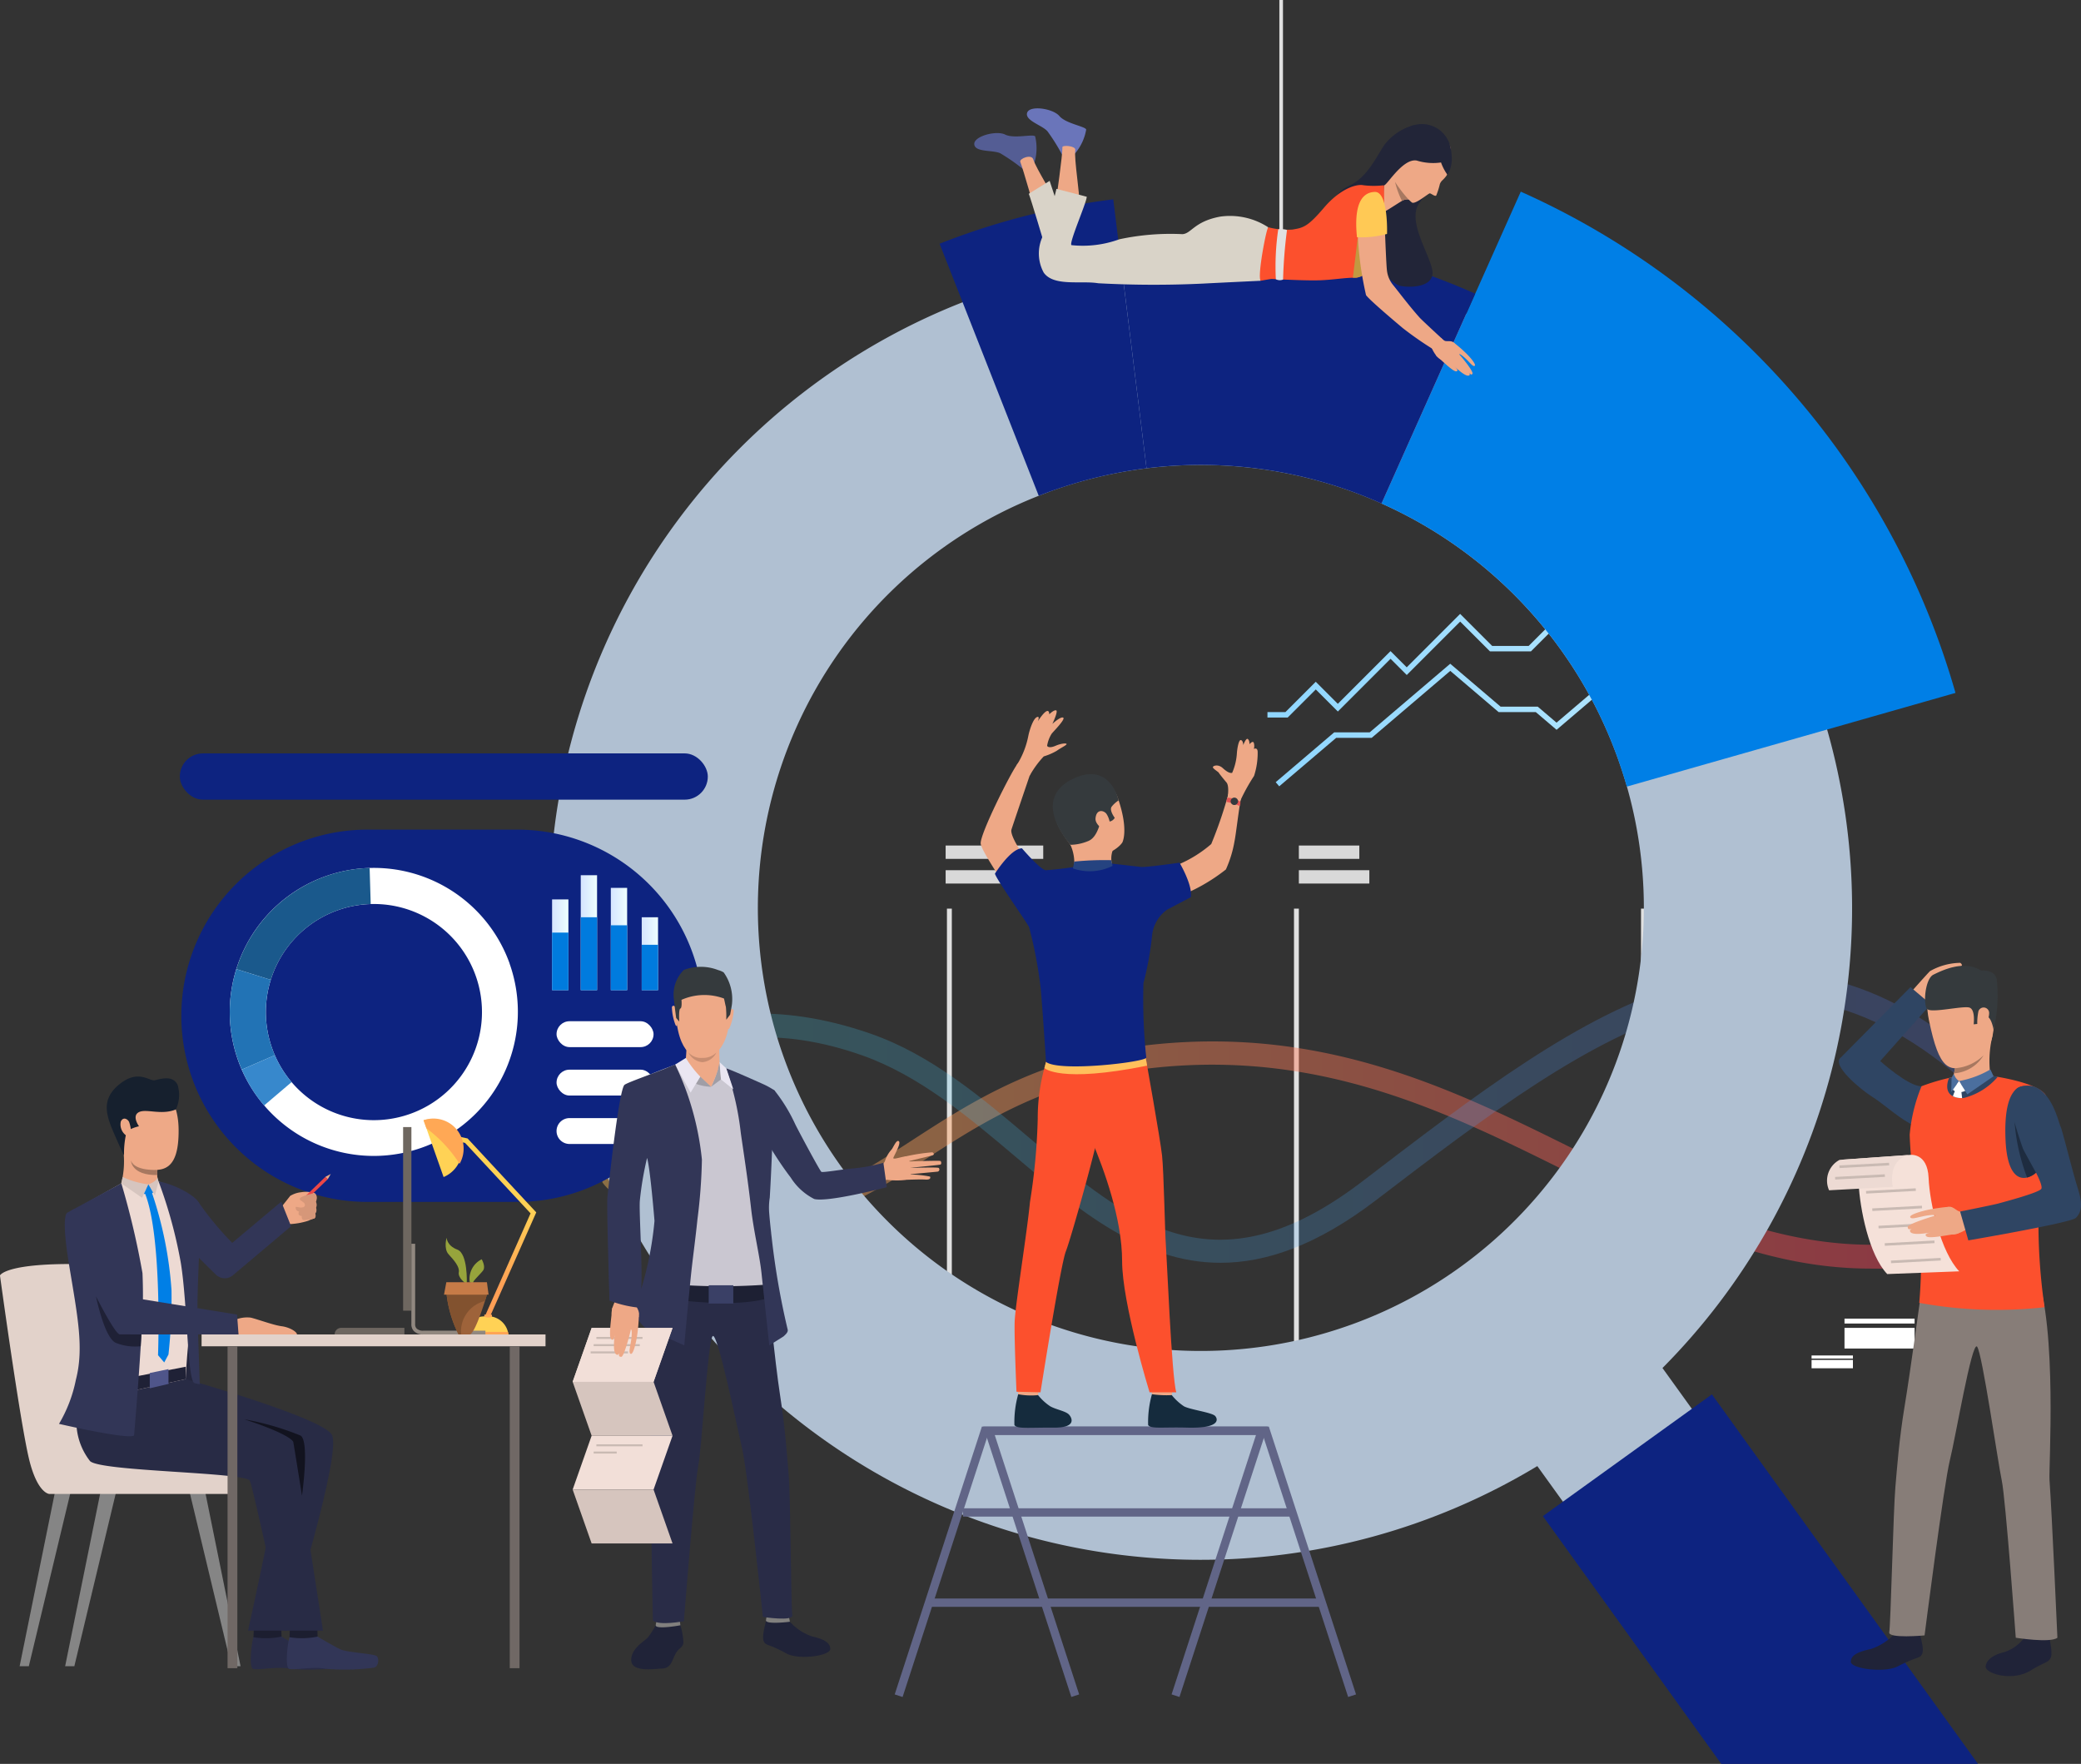 <svg xmlns="http://www.w3.org/2000/svg" xmlns:xlink="http://www.w3.org/1999/xlink" width="172.481" height="146.187" viewBox="0 0 172.481 146.187">
  <rect x="0" y="0" width="172.481" height="146.187" fill="#333333" stroke="none"/>
  <defs>
    <linearGradient id="linear-gradient" y1="0.5" x2="1" y2="0.5" gradientUnits="objectBoundingBox">
      <stop offset="0" stop-color="#ffc05c"/>
      <stop offset="1" stop-color="#ff3857"/>
    </linearGradient>
    <linearGradient id="linear-gradient-2" y1="0.5" x2="1" y2="0.5" gradientUnits="objectBoundingBox">
      <stop offset="0" stop-color="#40d5e6"/>
      <stop offset="1" stop-color="#57f"/>
    </linearGradient>
    <linearGradient id="linear-gradient-3" y1="0.5" x2="1" y2="0.5" gradientUnits="objectBoundingBox">
      <stop offset="0" stop-color="#8fd6ff"/>
      <stop offset="1" stop-color="#bfebfe"/>
    </linearGradient>
    <linearGradient id="linear-gradient-5" y1="0.5" x2="1" y2="0.5" gradientUnits="objectBoundingBox">
      <stop offset="0" stop-color="#d5e4ff"/>
      <stop offset="1" stop-color="#edfffe"/>
    </linearGradient>
    <linearGradient id="linear-gradient-9" x1="0.5" y1="0.833" x2="0.5" y2="0.397" gradientUnits="objectBoundingBox">
      <stop offset="0" stop-color="#ff9f55"/>
      <stop offset="1" stop-color="#ffd255"/>
    </linearGradient>
    <linearGradient id="linear-gradient-10" x1="-318.66" y1="0.5" x2="-317.66" y2="0.5" xlink:href="#linear-gradient-9"/>
    <linearGradient id="linear-gradient-11" x1="-331.822" y1="0.5" x2="-330.822" y2="0.5" xlink:href="#linear-gradient-9"/>
  </defs>
  <g id="Grupo_137442" data-name="Grupo 137442" transform="translate(-415.333 -840)">
    <g id="Grupo_135468" data-name="Grupo 135468" transform="translate(-158.341 574.787)">
      <g id="Grupo_135473" data-name="Grupo 135473" transform="translate(623.598 335.288)">
        <g id="Grupo_135468-2" data-name="Grupo 135468" transform="translate(28.562 5.23)">
          <rect id="Rectángulo_41363" data-name="Rectángulo 41363" width="0.405" height="42.443" fill="#e0e0e0"/>
        </g>
        <g id="Grupo_135469" data-name="Grupo 135469" transform="translate(57.326 5.23)">
          <rect id="Rectángulo_41364" data-name="Rectángulo 41364" width="0.404" height="42.443" fill="#e0e0e0"/>
        </g>
        <g id="Grupo_135470" data-name="Grupo 135470" transform="translate(86.089 5.23)">
          <rect id="Rectángulo_41365" data-name="Rectángulo 41365" width="0.405" height="42.443" fill="#e0e0e0"/>
        </g>
        <rect id="Rectángulo_41366" data-name="Rectángulo 41366" width="6.889" height="1.106" transform="translate(0 0)" fill="#d9d9d9"/>
        <rect id="Rectángulo_41367" data-name="Rectángulo 41367" width="9.773" height="1.106" transform="translate(0 2.045)" fill="#d9d9d9"/>
        <rect id="Rectángulo_41368" data-name="Rectángulo 41368" width="8.089" height="1.106" transform="translate(28.454 0)" fill="#d9d9d9"/>
        <rect id="Rectángulo_41369" data-name="Rectángulo 41369" width="5.172" height="1.106" transform="translate(28.454 2.045)" fill="#d9d9d9"/>
        <rect id="Rectángulo_41370" data-name="Rectángulo 41370" width="5.012" height="1.106" transform="translate(57.73 0)" fill="#d9d9d9"/>
        <rect id="Rectángulo_41371" data-name="Rectángulo 41371" width="5.842" height="1.106" transform="translate(57.73 2.045)" fill="#d9d9d9"/>
        <rect id="Rectángulo_41372" data-name="Rectángulo 41372" width="7.301" height="1.106" transform="translate(86.494 0)" fill="#d9d9d9"/>
        <rect id="Rectángulo_41373" data-name="Rectángulo 41373" width="5.842" height="1.106" transform="translate(86.494 2.045)" fill="#d9d9d9"/>
        <rect id="Rectángulo_41374" data-name="Rectángulo 41374" width="4.576" height="1.475" transform="translate(28.764 50.187)" fill="#b8b8b8"/>
        <rect id="Rectángulo_41375" data-name="Rectángulo 41375" width="4.576" height="1.475" transform="translate(57.73 50.187)" fill="#b8b8b8"/>
        <rect id="Rectángulo_41376" data-name="Rectángulo 41376" width="4.576" height="1.475" transform="translate(86.494 50.187)" fill="#b8b8b8"/>
        <g id="Grupo_135471" data-name="Grupo 135471" transform="translate(0 16.234)" opacity="0.43">
          <path id="Trazado_192027" data-name="Trazado 192027" d="M1081.762,980.756c-8.972,0-16.771-3.879-24.9-7.922-10.038-4.991-20.417-10.152-34.245-8.739-8.83.9-14.373,4.5-19.263,7.671-4.428,2.873-8.614,5.4-14.283,5.615-9.163.349-12.341-3.559-12.394-3.8v-2.508h0c.011.043,2.012,4.43,12.385,4.378,5.108-.026,8.878-2.472,13.244-5.3,5.073-3.291,10.823-7.022,20.117-7.972,14.383-1.47,25.017,3.818,35.3,8.931,10.76,5.351,21.028,10.368,34.011,6.015v2.062A29.314,29.314,0,0,1,1081.762,980.756Z" transform="translate(-976.674 -961.928)" fill="url(#linear-gradient)"/>
        </g>
        <g id="Grupo_135472" data-name="Grupo 135472" transform="translate(0 10.488)" opacity="0.22">
          <path id="Trazado_192028" data-name="Trazado 192028" d="M1027.91,939.636c-6.622,0-11.875-4.454-17.017-8.813-3.9-3.305-7.944-6.685-12.613-8.353-14.25-5.088-21.541,4.2-21.606,4.285v-2.826c.077-.1,1.377-1.785,5.14-3.4,3.425-1.468,9.172-2.639,17.1.118,5.022,1.747,9.193,5.283,13.227,8.7,8.182,6.937,15.249,12.928,27.521,3.544,9.3-7.108,18.057-13.881,26.678-16.355,8.432-2.42,17.223-.648,25.452,7.58l-.061,2.566c-17.48-17.557-32.363-6.433-50.9,7.74C1035.922,938.183,1031.692,939.636,1027.91,939.636Z" transform="translate(-976.674 -915.542)" fill="url(#linear-gradient-2)"/>
        </g>
      </g>
      <g id="Grupo_135474" data-name="Grupo 135474" transform="translate(679.409 312.315)">
        <path id="Trazado_192029" data-name="Trazado 192029" d="M1427.492,663.5l-.292-.343,4.845-4.128h2.943l6.677-5.688,4.176,3.557h3.079l1.556,1.326,4.836-4.12h2.454l10.176-8.669.292.343-10.3,8.777h-2.454l-5,4.261-1.722-1.467h-3.079l-4.01-3.416-6.511,5.547h-2.943Z" transform="translate(-1427.2 -645.434)" fill="url(#linear-gradient-3)"/>
      </g>
      <g id="Grupo_135475" data-name="Grupo 135475" transform="translate(678.726 307.479)">
        <path id="Trazado_192030" data-name="Trazado 192030" d="M1423.365,623.6h-1.675v-.45h1.488l2.515-2.515,1.828,1.828,4.368-4.368,1.343,1.343,4.428-4.428,2.654,2.654h3.026l4.67-4.67h4.027l2.977-2.977h3.644l3.616-3.616.318.318-3.748,3.748H1455.2l-2.977,2.977H1448.2l-4.67,4.67h-3.4l-2.467-2.467-4.428,4.428-1.343-1.343-4.368,4.368-1.828-1.828Z" transform="translate(-1421.69 -606.398)" fill="url(#linear-gradient-3)"/>
      </g>
      <path id="Trazado_192031" data-name="Trazado 192031" d="M1047.122,476.316l-.008-.029a54.016,54.016,0,0,0-29.905-34.463h0a54.124,54.124,0,0,0-28.62-4.293l-.018,0-.01,0a53.789,53.789,0,0,0-13.1,3.347l-.025.01a53.98,53.98,0,1,0,47.657,96.446l2.268,3.149,10.686-7.695-2.58-3.582a54.044,54.044,0,0,0,13.654-52.89Zm-39.525,49.32a36.71,36.71,0,0,1-25.826-68.719q.523-.2,1.055-.4a36.71,36.71,0,0,1,46.943,22.172q.414,1.158.749,2.324A36.714,36.714,0,0,1,1007.6,525.637Z" transform="translate(-322.001 -150.616)" fill="#b0c0d2"/>
      <g id="Grupo_135476" data-name="Grupo 135476" transform="translate(688.179 281.095)">
        <path id="Trazado_192032" data-name="Trazado 192032" d="M1545.573,434.966,1534.932,438l-16.6,4.73q-.334-1.166-.749-2.324A36.6,36.6,0,0,0,1498,419.27l7.027-15.735h0l.739-1.656,3.776-8.457A65.064,65.064,0,0,1,1545.573,434.966Z" transform="translate(-1497.999 -393.421)" fill="#007fe6"/>
      </g>
      <g id="Grupo_135478" data-name="Grupo 135478" transform="translate(666.365 284.7)">
        <g id="Grupo_135477" data-name="Grupo 135477" transform="translate(0 0)">
          <path id="Trazado_192033" data-name="Trazado 192033" d="M1351.489,427.369l-.739,1.656-7.028,15.735a36.633,36.633,0,0,0-19.476-2.921l-2.116-17.107-.221-1.794a55.959,55.959,0,0,1,29.581,4.431Z" transform="translate(-1321.908 -422.516)" fill="#0d2380"/>
        </g>
      </g>
      <g id="Grupo_135480" data-name="Grupo 135480" transform="translate(651.55 281.729)">
        <g id="Grupo_135479" data-name="Grupo 135479" transform="translate(0 0)">
          <path id="Trazado_192034" data-name="Trazado 192034" d="M1219.471,420.833a36.829,36.829,0,0,0-7.878,1.883q-.533.191-1.055.4l-6.309-16.039-1.91-4.854a58.9,58.9,0,0,1,14.384-3.679l.011,0,.419,3.39.221,1.794Z" transform="translate(-1202.319 -398.539)" fill="#0d2380"/>
        </g>
      </g>
      <path id="Trazado_192035" data-name="Trazado 192035" d="M1642.016,1228.694h-21.278l-14.788-20.536,14.012-10.089Z" transform="translate(-904.398 -817.294)" fill="#0d2380"/>
      <g id="Grupo_135484" data-name="Grupo 135484" transform="translate(654.424 265.213)">
        <g id="Grupo_135482" data-name="Grupo 135482" transform="translate(0 8.981)">
          <g id="Grupo_135481" data-name="Grupo 135481">
            <path id="Trazado_192036" data-name="Trazado 192036" d="M1263.629,341.53a16.272,16.272,0,0,0-1.2-1.914c-.436-.507-1.885-.886-1.688-1.534s2.139-.366,2.673.267,2.167.858,2.223,1.125a4.2,4.2,0,0,1-.917,1.97A1.805,1.805,0,0,1,1263.629,341.53Z" transform="translate(-1256.359 -337.714)" fill="#6a75ba"/>
            <path id="Trazado_192037" data-name="Trazado 192037" d="M1229.531,357.211a15.658,15.658,0,0,0-1.85-1.282c-.6-.292-2.082-.065-2.159-.737s1.818-1.185,2.559-.816,2.329-.073,2.487.15a4.2,4.2,0,0,1-.059,2.172C1230.284,357.056,1229.531,357.211,1229.531,357.211Z" transform="translate(-1225.52 -352.204)" fill="#545d94"/>
            <path id="Trazado_192038" data-name="Trazado 192038" d="M1280.282,367.3s.545-3.729.521-4.376c-.007-.185,1.122-.116,1.069.239-.115.774.406,3.771.316,4.319S1280.235,367.643,1280.282,367.3Z" transform="translate(-1273.497 -359.712)" fill="#eea886"/>
            <path id="Trazado_192039" data-name="Trazado 192039" d="M1257.534,374.736s-1.022-3.62-1.26-4.222c-.106-.268.935-.683,1.076-.205.222.75,1.87,3.3,2,3.839S1257.629,375.072,1257.534,374.736Z" transform="translate(-1252.458 -366.079)" fill="#eea886"/>
            <path id="Trazado_192040" data-name="Trazado 192040" d="M1263.269,391.389s-1.1-3.7-1.266-4.094l1.73-1.069s.8,2.364.914,2.954S1263.269,391.389,1263.269,391.389Z" transform="translate(-1257.484 -380.216)" fill="#d9d3c8"/>
            <path id="Trazado_192041" data-name="Trazado 192041" d="M1470.882,348.989a4.553,4.553,0,0,0-2.466,1.686c-.8,1.264-1.482,2.719-2.976,3.38a2.456,2.456,0,0,0-1.387,2.624c.116.262,4.706,5.422,5.707,5.621s2.876.061,2.676-1.265-2.166-4.177-1.062-5.616a7.624,7.624,0,0,0,1.381-2.764Z" transform="translate(-1434.464 -347.592)" fill="#222538"/>
            <path id="Trazado_192042" data-name="Trazado 192042" d="M1501.514,379.5a.642.642,0,0,0-.131-.024.949.949,0,0,0-.391.047.887.887,0,0,0-.153.076c-.4.234-1.337.869-1.464.884a10.767,10.767,0,0,1-.023-2.175,5.126,5.126,0,0,0,.563-1.468C1499.979,376.254,1501.514,379.5,1501.514,379.5Z" transform="translate(-1465.388 -371.929)" fill="#eea886"/>
            <path id="Trazado_192043" data-name="Trazado 192043" d="M1287.617,394.751a5.807,5.807,0,0,0-3.989-.886c-2.152.4-2.385,1.407-3.123,1.453a20.263,20.263,0,0,0-5.234.425,8.832,8.832,0,0,1-3.968.485c-.232-.169,1.266-3.545,1.266-4.01l-2.511-.654s-.718,3-1,3.672A3.324,3.324,0,0,0,1269,398.5c.823,1.182,3.123.649,4.516.887a85.688,85.688,0,0,0,8.716.027c1.182-.063,4.748-.232,4.748-.232Z" transform="translate(-1263.246 -384.893)" fill="#d9d3c8"/>
            <path id="Trazado_192044" data-name="Trazado 192044" d="M1509.149,355.49a5.494,5.494,0,0,1-.286,2.358,2.6,2.6,0,0,1-.344.4.8.8,0,0,0-.229.332,6.367,6.367,0,0,1-.3.945c-.108.114-.421-.176-.535-.177s-1.218.953-1.482.758-1.876-1.831-1.741-2.952.63-2.8,2.445-2.785S1509.011,355.039,1509.149,355.49Z" transform="translate(-1469.699 -352.305)" fill="#eea886"/>
            <path id="Trazado_192045" data-name="Trazado 192045" d="M1426.9,394.491a8.087,8.087,0,0,1-1.433,1.758,1.53,1.53,0,0,1-.9.436q-.13,0-.254,0c-.839.023-1.484.151-2.616.208-1.177.059-4.031-.106-4.115-.106s-.908.148-.908.148c-.3-.359.486-4.411.633-4.432a6.352,6.352,0,0,0,2,.19c.907-.148,1.266-.232,2.617-1.815s2.7-1.984,3.271-1.857a7.175,7.175,0,0,0,1.7,0S1426.949,394.385,1426.9,394.491Z" transform="translate(-1392.934 -382.649)" fill="#fc502d"/>
            <path id="Trazado_192046" data-name="Trazado 192046" d="M1504.181,351.693a4.02,4.02,0,0,0,.517,1s.653-.69.233-2.394a2.42,2.42,0,0,0-3.021-1.691c-1.271.215-2.55,4.515-2.484,4.934s1.49-2.222,2.737-2.009A4.583,4.583,0,0,0,1504.181,351.693Z" transform="translate(-1465.493 -347.209)" fill="#222538"/>
            <path id="Trazado_192047" data-name="Trazado 192047" d="M1508.2,388.364a.973.973,0,0,0-.39.054.794.794,0,0,0-.154.069,7.234,7.234,0,0,1-.571-1.571A10.878,10.878,0,0,0,1508.2,388.364Z" transform="translate(-1472.208 -380.821)" fill="#a77860"/>
            <path id="Trazado_192048" data-name="Trazado 192048" d="M1479.959,426.85a1.53,1.53,0,0,1-.9.436q-.13,0-.254,0l.414-3.359Z" transform="translate(-1447.426 -413.25)" fill="#c29941"/>
            <path id="Trazado_192049" data-name="Trazado 192049" d="M1489.3,427.8l-.81.737a28.466,28.466,0,0,1-2.787-1.922c-.354-.3-2.71-2.272-3.033-2.721a28.538,28.538,0,0,1-.7-5.3c.042-.21,2.049-.318,2.276.174,0,0,.1,2.648.159,3.091a2.3,2.3,0,0,0,.525,1.217c.421.516,1.317,1.714,2.184,2.683C1487.319,425.984,1489.03,427.568,1489.3,427.8Z" transform="translate(-1450.198 -408.415)" fill="#eea886"/>
            <path id="Trazado_192050" data-name="Trazado 192050" d="M1483.644,397.087s.127-3.526-1.02-3.482c-1.45.055-1.667,1.829-1.47,3.756A8.065,8.065,0,0,0,1483.644,397.087Z" transform="translate(-1449.432 -386.681)" fill="#ffc955"/>
            <path id="Trazado_192051" data-name="Trazado 192051" d="M1531.5,491.343a.6.6,0,0,0,.264.223c.27.091.669-.084.866.269s-.754,1.237-1.009,1.29-.665-.344-.984-1.128S1531.5,491.343,1531.5,491.343Z" transform="translate(-1492.794 -472.305)" fill="#eea886"/>
            <path id="Trazado_192052" data-name="Trazado 192052" d="M1535.937,494.481a12.291,12.291,0,0,1,.975.843c.43.416.868.962.757,1.065-.151.141-.444-.328-.9-.713-.418-.355-.394-.218-.394-.218s0-.039.377.432c.41.506.833,1.107.707,1.194-.079.055-.083.069-.262-.092.083.114.064.151.02.188-.229.192-.947-.464-1.232-.724.218.2.356.371.135.4-.253.03-1.227-.941-1.609-1.257C1534.1,495.252,1535.937,494.481,1535.937,494.481Z" transform="translate(-1496.181 -475.061)" fill="#eea886"/>
          </g>
          <path id="Trazado_192053" data-name="Trazado 192053" d="M1427.149,418.55a21.13,21.13,0,0,0-.2,4.14.7.7,0,0,0,.6.029,39.009,39.009,0,0,1,.325-4.1S1427.758,418.521,1427.149,418.55Z" transform="translate(-1401.953 -408.531)" fill="#e0e0e0"/>
        </g>
        <g id="Grupo_135483" data-name="Grupo 135483" transform="translate(25.288 0)">
          <rect id="Rectángulo_41377" data-name="Rectángulo 41377" width="0.3" height="21.099" fill="#e0e0e0"/>
        </g>
      </g>
      <g id="Grupo_135485" data-name="Grupo 135485" transform="translate(723.824 372.301)">
        <rect id="Rectángulo_41378" data-name="Rectángulo 41378" width="5.808" height="0.407" transform="translate(8.537 2.602) rotate(180)" fill="#fff"/>
        <rect id="Rectángulo_41379" data-name="Rectángulo 41379" width="5.808" height="1.712" transform="translate(8.537 4.674) rotate(180)" fill="#fff"/>
        <rect id="Rectángulo_41380" data-name="Rectángulo 41380" width="3.427" height="0.256" transform="translate(3.427 5.505) rotate(180)" fill="#fff"/>
        <rect id="Rectángulo_41381" data-name="Rectángulo 41381" width="3.427" height="0.693" transform="translate(3.427 6.31) rotate(180)" fill="#fff"/>
        <rect id="Rectángulo_41382" data-name="Rectángulo 41382" width="0.256" height="4.796" transform="translate(9.746 4.796) rotate(180)" fill="#fff"/>
      </g>
      <rect id="Rectángulo_41383" data-name="Rectángulo 41383" width="43.762" height="3.835" rx="1.918" transform="translate(588.578 327.652)" fill="#0d2380"/>
      <g id="Grupo_135490" data-name="Grupo 135490" transform="translate(647.828 383.442)">
        <g id="Grupo_135486" data-name="Grupo 135486" transform="translate(0 0)">
          <path id="Trazado_192054" data-name="Trazado 192054" d="M1180,1220.29h22.221l-7,21.508.655.213,7.3-22.41H1179.5l-7.228,22.2.655.213Z" transform="translate(-1172.27 -1219.601)" fill="#616587"/>
        </g>
        <g id="Grupo_135487" data-name="Grupo 135487" transform="translate(7.339 0)">
          <path id="Trazado_192055" data-name="Trazado 192055" d="M1239.463,1241.8l-7-21.508h22.221l7.073,21.721.655-.213-7.228-22.2h-23.67l7.3,22.41Z" transform="translate(-1231.511 -1219.601)" fill="#616587"/>
        </g>
        <g id="Grupo_135488" data-name="Grupo 135488" transform="translate(5.661 6.773)">
          <rect id="Rectángulo_41384" data-name="Rectángulo 41384" width="27.198" height="0.689" fill="#616587"/>
        </g>
        <g id="Grupo_135489" data-name="Grupo 135489" transform="translate(2.859 14.251)">
          <rect id="Rectángulo_41385" data-name="Rectángulo 41385" width="32.541" height="0.689" fill="#616587"/>
        </g>
      </g>
      <g id="Grupo_135529" data-name="Grupo 135529" transform="translate(654.961 324.08)">
        <g id="Grupo_135492" data-name="Grupo 135492" transform="translate(6.145 5.509)">
          <g id="Grupo_135491" data-name="Grupo 135491">
            <path id="Trazado_192056" data-name="Trazado 192056" d="M1285.044,790.328s.554-.97-.324-3.568a2.618,2.618,0,0,0-4.725-.675c-.935,1.61-.619,2.61.757,4.427S1284.473,791.159,1285.044,790.328Z" transform="translate(-1279.459 -784.872)" fill="#eea886"/>
          </g>
        </g>
        <g id="Grupo_135494" data-name="Grupo 135494" transform="translate(2.986 55.526)">
          <g id="Grupo_135493" data-name="Grupo 135493">
            <path id="Trazado_192057" data-name="Trazado 192057" d="M1255.869,1188.765s-.146,1.067-.164,1.227-1.619-.094-1.619-.094l-.13-1.27A9,9,0,0,1,1255.869,1188.765Z" transform="translate(-1253.957 -1188.628)" fill="#eea886"/>
          </g>
        </g>
        <g id="Grupo_135496" data-name="Grupo 135496" transform="translate(2.736 56.683)">
          <g id="Grupo_135495" data-name="Grupo 135495">
            <path id="Trazado_192058" data-name="Trazado 192058" d="M1253.953,1198.039a4.415,4.415,0,0,0,1,.923c.49.28,1.261.391,1.552.681.209.209.762,1.111-1.275,1.093s-3.02.127-3.238-.218a8.479,8.479,0,0,1,.316-2.551A5.616,5.616,0,0,0,1253.953,1198.039Z" transform="translate(-1251.937 -1197.967)" fill="#152b3d"/>
          </g>
        </g>
        <g id="Grupo_135498" data-name="Grupo 135498" transform="translate(14.07 55.526)">
          <g id="Grupo_135497" data-name="Grupo 135497">
            <path id="Trazado_192059" data-name="Trazado 192059" d="M1345.343,1188.765s-.146,1.067-.164,1.227-1.619-.094-1.619-.094l-.13-1.27A9,9,0,0,1,1345.343,1188.765Z" transform="translate(-1343.431 -1188.628)" fill="#eea886"/>
          </g>
        </g>
        <g id="Grupo_135500" data-name="Grupo 135500" transform="translate(13.82 56.683)">
          <g id="Grupo_135499" data-name="Grupo 135499">
            <path id="Trazado_192060" data-name="Trazado 192060" d="M1343.427,1198.039a4.416,4.416,0,0,0,1,.923c.491.28,2.3.51,2.586.8.209.209.557,1.052-2.309.973-2.037-.056-3.02.127-3.238-.218a8.479,8.479,0,0,1,.316-2.551A8.459,8.459,0,0,0,1343.427,1198.039Z" transform="translate(-1341.411 -1197.967)" fill="#152b3d"/>
          </g>
        </g>
        <g id="Grupo_135503" data-name="Grupo 135503" transform="translate(2.806 29.096)">
          <g id="Grupo_135502" data-name="Grupo 135502">
            <g id="Grupo_135501" data-name="Grupo 135501">
              <path id="Trazado_192061" data-name="Trazado 192061" d="M1255.136,975.277a15.832,15.832,0,0,0-.713,4.749,50.811,50.811,0,0,1-.642,6.9c-.243,2.56-1.236,8.62-1.272,9.989s.154,5.742.154,5.742l1.988.048s1.67-10.594,2.1-11.675,2.577-8.788,2.649-9.653S1255.136,975.277,1255.136,975.277Z" transform="translate(-1252.505 -975.277)" fill="#fc502d"/>
            </g>
          </g>
        </g>
        <g id="Grupo_135506" data-name="Grupo 135506" transform="translate(5.437 28.289)">
          <g id="Grupo_135505" data-name="Grupo 135505">
            <g id="Grupo_135504" data-name="Grupo 135504">
              <path id="Trazado_192062" data-name="Trazado 192062" d="M1281.987,969.306s1.207,6.744,1.351,8.089.24,6.51.312,7.351.48,11,.865,12.252H1282.3s-2.276-7.387-2.276-10.883-1.507-7.6-2.48-9.9-3.2-2.361-3.8-6.639C1273.744,969.571,1281.177,967.949,1281.987,969.306Z" transform="translate(-1273.744 -968.764)" fill="#fc502d"/>
            </g>
          </g>
        </g>
        <g id="Grupo_135508" data-name="Grupo 135508" transform="translate(7.401 10.854)">
          <g id="Grupo_135507" data-name="Grupo 135507">
            <path id="Trazado_192063" data-name="Trazado 192063" d="M1293.12,828.82a1.928,1.928,0,0,0,0,1.247c.25.519-3.195.208-3.195.208a3.705,3.705,0,0,0-.294-1.956C1289.182,827.436,1293.12,828.82,1293.12,828.82Z" transform="translate(-1289.596 -828.025)" fill="#eea886"/>
          </g>
        </g>
        <g id="Grupo_135510" data-name="Grupo 135510" transform="translate(5.277 28.83)">
          <g id="Grupo_135509" data-name="Grupo 135509">
            <path id="Trazado_192064" data-name="Trazado 192064" d="M1272.455,973.954s1.239,1.273,8.513-.2l-.111-.623-8.269.311Z" transform="translate(-1272.455 -973.133)" fill="#ffc05c"/>
          </g>
        </g>
        <g id="Grupo_135512" data-name="Grupo 135512" transform="translate(0 4.207)">
          <g id="Grupo_135511" data-name="Grupo 135511">
            <path id="Trazado_192065" data-name="Trazado 192065" d="M1241.3,783.226s1.272.13,1.636.2,2.81-.437,3.312-.489a10.271,10.271,0,0,0,2.712-1.692,35.677,35.677,0,0,0,1.371-3.97c.069-.675,1.2-.327,1.1.139-.182.87-.415,2.983-.542,3.595a9.575,9.575,0,0,1-.715,2.343,14.933,14.933,0,0,1-4.022,2.273,16.042,16.042,0,0,0-3.307,1.541h-9.3s-3.617-5.17-3.695-5.949,2.526-5.956,3.046-6.605,1.27.212,1.27.212-1.556,4.565-1.764,5.215,1.81,3.5,2.364,3.51,1.976-.173,2.608-.2a4.426,4.426,0,0,0,1.3-.3Z" transform="translate(-1229.854 -774.368)" fill="#eea886"/>
          </g>
        </g>
        <g id="Grupo_135514" data-name="Grupo 135514" transform="translate(1.178 11.434)">
          <g id="Grupo_135513" data-name="Grupo 135513">
            <path id="Trazado_192066" data-name="Trazado 192066" d="M1253.639,837.788a3,3,0,0,0-1.242,2.055,26.918,26.918,0,0,1-.727,4.05,46.4,46.4,0,0,0,.234,6.154c.052.363-7.2,1.227-8.308.363,0,0-.312-4.752-.442-6.1a35.44,35.44,0,0,0-.961-5.063c-.208-.441-2.726-3.974-2.83-4.44,0,0,1.3-2.077,2.238-2.1,0,0,1.484,1.74,1.969,1.818a27.276,27.276,0,0,0,3.451-.47s.324.441,2.045-.078c0,0,2.05.231,2.384.274.4.052,3.211-.352,3.211-.352s1.126,1.9.929,2.862Z" transform="translate(-1239.363 -832.703)" fill="#0d2380"/>
          </g>
        </g>
        <g id="Grupo_135516" data-name="Grupo 135516" transform="translate(19.242 2.367)">
          <g id="Grupo_135515" data-name="Grupo 135515">
            <path id="Trazado_192067" data-name="Trazado 192067" d="M1386.354,764.668s.254-1.2-.052-1.549c-.174-.2-.593-.717-.631-.794s-.488-.335-.488-.459.44-.277.822.076.622.43.775.392a4.761,4.761,0,0,0,.392-1.626c.019-.316.141-1.148.338-1.09s.188.421.188.421.23-.631.383-.507.134.43.134.43.287-.354.363-.1a.893.893,0,0,1,0,.488s.3-.163.316.239a6.109,6.109,0,0,1-.3,2,15.73,15.73,0,0,0-1.092,1.952C1387.411,764.975,1386.354,764.668,1386.354,764.668Z" transform="translate(-1385.183 -759.516)" fill="#eea886"/>
          </g>
        </g>
        <g id="Grupo_135518" data-name="Grupo 135518" transform="translate(2.985 0)">
          <g id="Grupo_135517" data-name="Grupo 135517">
            <path id="Trazado_192068" data-name="Trazado 192068" d="M1255.03,745.811a7.935,7.935,0,0,1,1.159-1.584,4.949,4.949,0,0,0,1.073-.463c.364-.26.844-.476.818-.563s-.454-.052-.913.147-.66.1-.7,0a2.682,2.682,0,0,1,.383-1.01c.138-.173,1.125-1.166.961-1.313s-.8.4-.909.511c0,0,.511-1.073.312-1.125s-.571.329-.571.329.043-.917-.944.571c0,0,.208-.493-.1-.329s-.6,1.091-.692,1.558a7.043,7.043,0,0,1-.9,2.315C1253.645,745.214,1255.03,745.811,1255.03,745.811Z" transform="translate(-1253.95 -740.406)" fill="#eea886"/>
          </g>
        </g>
        <g id="Grupo_135520" data-name="Grupo 135520" transform="translate(5.973 5.288)">
          <g id="Grupo_135519" data-name="Grupo 135519">
            <path id="Trazado_192069" data-name="Trazado 192069" d="M1279.534,788.95a3.933,3.933,0,0,0,1.425-.294c.969-.335,1.042-2.03,1.251-1.829a.613.613,0,0,0,.993-.115s-.473-.623-.254-.923a2.326,2.326,0,0,1,.576-.519s-.682-3.286-3.784-1.789C1276.107,785.234,1279.534,788.95,1279.534,788.95Z" transform="translate(-1278.07 -783.089)" fill="#353a3d"/>
          </g>
        </g>
        <g id="Grupo_135522" data-name="Grupo 135522" transform="translate(7.642 12.417)">
          <g id="Grupo_135521" data-name="Grupo 135521">
            <path id="Trazado_192070" data-name="Trazado 192070" d="M1294.824,841.122l-.109-.475a25.183,25.183,0,0,0-3.061.117l-.114.568A4.253,4.253,0,0,0,1294.824,841.122Z" transform="translate(-1291.54 -840.643)" fill="#254380"/>
          </g>
        </g>
        <g id="Grupo_135524" data-name="Grupo 135524" transform="translate(9.512 8.352)">
          <g id="Grupo_135523" data-name="Grupo 135523">
            <path id="Trazado_192071" data-name="Trazado 192071" d="M1307.561,808.08c-.18-.3-.845-.5-.923.346-.061.656,1.189,1.373,1.2.762A1.847,1.847,0,0,0,1307.561,808.08Z" transform="translate(-1306.636 -807.822)" fill="#eea886"/>
          </g>
        </g>
        <g id="Grupo_135526" data-name="Grupo 135526" transform="translate(20.369 7.246)">
          <g id="Grupo_135525" data-name="Grupo 135525">
            <path id="Trazado_192072" data-name="Trazado 192072" d="M1394.372,798.9a1.974,1.974,0,0,1,1.061.331.712.712,0,0,1-.058.355,4.413,4.413,0,0,0-1.094-.343S1394.289,798.98,1394.372,798.9Z" transform="translate(-1394.281 -798.897)" fill="#e55353"/>
          </g>
        </g>
        <g id="Grupo_135528" data-name="Grupo 135528" transform="translate(20.712 7.236)">
          <g id="Grupo_135527" data-name="Grupo 135527">
            <path id="Trazado_192073" data-name="Trazado 192073" d="M1397.64,799.007a.307.307,0,1,1-.4-.164A.308.308,0,0,1,1397.64,799.007Z" transform="translate(-1397.05 -798.819)" fill="#353a3d"/>
          </g>
        </g>
      </g>
      <g id="Grupo_135538" data-name="Grupo 135538" transform="translate(725.109 345)">
        <g id="Grupo_135530" data-name="Grupo 135530" transform="translate(6.972 0)">
          <path id="Trazado_192074" data-name="Trazado 192074" d="M1853.019,929.187s-.634.085-.629-.184.048-.619.048-.619Z" transform="translate(-1852.39 -926.019)" fill="#eea987"/>
          <path id="Trazado_192075" data-name="Trazado 192075" d="M1856.925,909.541l-2.082,1.611c.265-.05.71-.114.72.025.014.2-.791.437-1.047.617-.234.165-.479.459-.545.473l-.455.39-.736-1.008s1.215-1.375,1.508-1.668a5.229,5.229,0,0,1,2.508-.688C1856.986,909.418,1856.925,909.541,1856.925,909.541Z" transform="translate(-1852.732 -909.283)" fill="#eea987"/>
        </g>
        <g id="Grupo_135531" data-name="Grupo 135531" transform="translate(0.973 2.02)">
          <path id="Trazado_192076" data-name="Trazado 192076" d="M1811.591,927.01l-1.68-1.422-5.759,5.819c-.9.62,1.758,2.756,2.509,3.222,1.931,1.2,4.208,3.967,6.57,2.278,2.561-1.832-1.167-3.135-2.41-3.1-1.077.028-3.423-2.091-3.423-2.091Z" transform="translate(-1803.968 -925.588)" fill="#2f4563"/>
        </g>
        <g id="Grupo_135532" data-name="Grupo 135532" transform="translate(1.97 55.485)">
          <path id="Trazado_192077" data-name="Trazado 192077" d="M1815.6,1357.351a4.691,4.691,0,0,1-1.928,1.215c-.971.21-1.651.479-1.658,1.055s2.8.956,3.907.375c1.659-.867,1.828-.606,2.012-1.04s-.221-1.593-.209-1.731A8.933,8.933,0,0,0,1815.6,1357.351Z" transform="translate(-1812.016 -1357.173)" fill="#202338"/>
        </g>
        <g id="Grupo_135533" data-name="Grupo 135533" transform="translate(5.554 54.898)">
          <path id="Trazado_192078" data-name="Trazado 192078" d="M1841.059,1352.724a3.918,3.918,0,0,0-.107.481c.019.01,2.189.253,2.123-.125-.053-.306-.129-.639-.129-.639Z" transform="translate(-1840.95 -1352.441)" fill="#2f6b8c"/>
        </g>
        <g id="Grupo_135534" data-name="Grupo 135534" transform="translate(13.143 55.854)">
          <path id="Trazado_192079" data-name="Trazado 192079" d="M1905.429,1360.224a3.394,3.394,0,0,1-1.645,1.2c-.928.222-1.53.646-1.575,1.206s2.189,1.294,3.758.31c1.031-.647,1.416-.61,1.624-1.021s-.109-1.562-.088-1.7A8.718,8.718,0,0,0,1905.429,1360.224Z" transform="translate(-1902.208 -1360.153)" fill="#202338"/>
        </g>
        <g id="Grupo_135535" data-name="Grupo 135535" transform="translate(16.36 55.263)">
          <path id="Trazado_192080" data-name="Trazado 192080" d="M1928.212,1355.565a4.307,4.307,0,0,0-.029.484c.018.011,2.086.377,2.074,0a2.876,2.876,0,0,0-.131-.665Z" transform="translate(-1928.179 -1355.388)" fill="#2f6b8c"/>
        </g>
        <g id="Grupo_135536" data-name="Grupo 135536" transform="translate(5.148 24.826)">
          <path id="Trazado_192081" data-name="Trazado 192081" d="M1840.374,1111.772s-1,7.3-1.415,9.768c-.48,2.885-.643,5.269-.776,6.763-.168,1.878-.392,11.491-.509,12.04s2.927.264,2.927.264,1.6-12.531,2.1-14.532c.467-1.863,1.826-9.908,2.252-9.4s1.73,9.623,2.046,11.092,1.161,13.034,1.161,13.034,2.872.46,3.451,0c0,0-.453-10.312-.654-13.066-.077-1.05.664-12.566-1.111-17.21C1848.9,1108.069,1840.374,1111.772,1840.374,1111.772Z" transform="translate(-1837.669 -1109.683)" fill="#877d78"/>
        </g>
        <path id="Trazado_192082" data-name="Trazado 192082" d="M1855.3,985.219a17.121,17.121,0,0,0-2.975.829,13.6,13.6,0,0,0-.983,4.021,31.314,31.314,0,0,0,.663,5.462,42.27,42.27,0,0,1,.131,8.471,35.747,35.747,0,0,0,10.386.363,48.1,48.1,0,0,1-.507-7.04c.27-2.215.919-7.32.919-7.32s0-2.874-.4-3.333c-.873-.985-4.231-1.454-4.231-1.454Z" transform="translate(-1844.495 -975.812)" fill="#fc502d"/>
        <path id="Trazado_192083" data-name="Trazado 192083" d="M1915.393,996.276c.124,2.63.962,3.269,1.786,3.065a1.809,1.809,0,0,0,.736-.4,2.314,2.314,0,0,0,.724-1.127c.361-1.465.364-5.5-1.485-6.024C1917.154,991.785,1915.15,991.136,1915.393,996.276Z" transform="translate(-1900.599 -981.541)" fill="#2f4563"/>
        <path id="Trazado_192084" data-name="Trazado 192084" d="M1810.266,1037.813s1.484-.246,1.574,1.905,1.022,6.149,2.54,7.742l-5.97.226c-1.518-1.593-2.263-5.407-2.376-7.558-.1-1.978-1.574-1.906-1.574-1.906Z" transform="translate(-1803.425 -1021.883)" fill="#f5e1d9"/>
        <path id="Trazado_192085" data-name="Trazado 192085" d="M1876.85,986.006a.933.933,0,0,0,.11.063,1.523,1.523,0,0,0,.522.142,1.819,1.819,0,0,0,.237.01c.048,0,.1,0,.146-.009a5.46,5.46,0,0,0,2.805-1.748,8.118,8.118,0,0,0-4.038.1S1876.179,985.553,1876.85,986.006Z" transform="translate(-1866.526 -975.004)" fill="#2f4563"/>
        <path id="Trazado_192086" data-name="Trazado 192086" d="M1865.761,919.181s-3.344-.671-2.485,3.5,1.667,4.478,3.653,3.564,1.743-3.592,1.812-4.909S1866.823,919.2,1865.761,919.181Z" transform="translate(-1854.833 -917.92)" fill="#eea886"/>
        <path id="Trazado_192087" data-name="Trazado 192087" d="M1879.923,960.326s.658.435,3.154-.664a8.752,8.752,0,0,1,.136-3.109c.37-1.566-3.066,1.93-3.066,1.93.04.028.048.188.025.411-.006.06-.014.125-.025.192-.017.115-.042.239-.072.365q-.012.051-.026.1A1.61,1.61,0,0,0,1879.923,960.326Z" transform="translate(-1869.54 -950.343)" fill="#eea886"/>
        <path id="Trazado_192088" data-name="Trazado 192088" d="M1867.293,916.678s-.168-1.123-.65-1.153-.621.656-.621.656l-.379.039s.156-1.19-.329-1.38-3.11.458-3.5.128-.2-2.524.491-2.862,2.533-1.258,3.969-.335c0,0,1.1-.152,1.283.733A12.2,12.2,0,0,1,1867.293,916.678Z" transform="translate(-1853.494 -911.114)" fill="#353a3d"/>
        <path id="Trazado_192089" data-name="Trazado 192089" d="M1896.682,939.549a.457.457,0,0,1,.888.13c.012.6-.5,1.605-.785,1.477S1896.57,940.09,1896.682,939.549Z" transform="translate(-1884.137 -935.531)" fill="#eea886"/>
        <path id="Trazado_192090" data-name="Trazado 192090" d="M1887.023,980.684a8.017,8.017,0,0,1-2.6.964l.687,1.1,2.176-1.5Z" transform="translate(-1873.487 -971.839)" fill="#4b6f9e"/>
        <path id="Trazado_192091" data-name="Trazado 192091" d="M1879.432,983.64a1.12,1.12,0,0,0,.432.6l-.645.9.024-1.193Z" transform="translate(-1868.924 -974.429)" fill="#4b6f9e"/>
        <path id="Trazado_192092" data-name="Trazado 192092" d="M1880.815,988.469l-.511.712s.323.409,1.019.1Z" transform="translate(-1869.874 -978.659)" fill="#fff"/>
        <path id="Trazado_192093" data-name="Trazado 192093" d="M1880.337,994.988a1.524,1.524,0,0,0,.522.142,1.819,1.819,0,0,0,.237.01l-.077-.664h-.472A2.148,2.148,0,0,0,1880.337,994.988Z" transform="translate(-1869.903 -983.922)" fill="#fff"/>
        <path id="Trazado_192094" data-name="Trazado 192094" d="M1881.03,972.677a3.1,3.1,0,0,0,2.455-1.5,3.753,3.753,0,0,1-2.369,1.076C1881.1,972.366,1881.06,972.55,1881.03,972.677Z" transform="translate(-1870.511 -963.508)" fill="#a77860"/>
        <path id="Trazado_192095" data-name="Trazado 192095" d="M1802.954,1037.873s-1.777.165-1.4,2.645l-5.274.285a1.949,1.949,0,0,1,.868-2.52Z" transform="translate(-1796.113 -1021.943)" fill="#eddad3"/>
        <rect id="Rectángulo_41386" data-name="Rectángulo 41386" width="4.125" height="0.215" transform="translate(4.794 17.748) rotate(176.92)" fill="#c9bab3"/>
        <rect id="Rectángulo_41387" data-name="Rectángulo 41387" width="4.125" height="0.215" transform="translate(5.148 16.795) rotate(176.921)" fill="#c9bab3"/>
        <g id="Grupo_135537" data-name="Grupo 135537" transform="translate(3.227 18.697)">
          <rect id="Rectángulo_41388" data-name="Rectángulo 41388" width="4.125" height="0.215" transform="matrix(0.999, -0.054, 0.054, 0.999, 0, 0.222)" fill="#c9bab3"/>
          <rect id="Rectángulo_41389" data-name="Rectángulo 41389" width="4.125" height="0.215" transform="translate(0.516 1.664) rotate(-3.08)" fill="#c9bab3"/>
          <rect id="Rectángulo_41390" data-name="Rectángulo 41390" width="4.125" height="0.215" transform="matrix(0.999, -0.054, 0.054, 0.999, 1.033, 3.106)" fill="#c9bab3"/>
          <rect id="Rectángulo_41391" data-name="Rectángulo 41391" width="4.125" height="0.215" transform="translate(1.549 4.548) rotate(-3.08)" fill="#c9bab3"/>
          <rect id="Rectángulo_41392" data-name="Rectángulo 41392" width="4.125" height="0.215" transform="matrix(0.999, -0.054, 0.054, 0.999, 2.065, 5.99)" fill="#c9bab3"/>
        </g>
        <path id="Trazado_192096" data-name="Trazado 192096" d="M1876.077,1072.882a.721.721,0,0,1-.427.054c-.343-.093-.635-.569-1.083-.325s-.072,1.885.156,2.125.926.1,1.8-.526S1876.077,1072.882,1876.077,1072.882Z" transform="translate(-1864.664 -1052.317)" fill="#eea886"/>
        <path id="Trazado_192097" data-name="Trazado 192097" d="M1853.4,1072.612a14.755,14.755,0,0,0-1.592.222c-.733.146-1.622.429-1.587.614.052.281.755-.035,1.491-.13.678-.088.559.044.559.044s.032-.04-.688.2c-.774.259-1.595.57-1.569.722.031.188.051.209.348.162-.164.064-.17.119-.15.191.1.372,1.3.171,1.776.09-.365.064-.625.15-.414.336.242.213,1.921-.149,2.534-.22C1854.773,1074.766,1853.4,1072.612,1853.4,1072.612Z" transform="translate(-1843.332 -1052.379)" fill="#eea886"/>
        <path id="Trazado_192098" data-name="Trazado 192098" d="M1890.037,991.6c-.543.179-.833.946-.5,2.539a10.261,10.261,0,0,0,1.01,3.034c.236.415,1.509,2.541,1.276,2.877s-3.309,1.137-3.518,1.2c-.417.118-3.208.675-3.208.675l.683,2.39s8.5-1.45,8.911-1.863.629-.974.172-2.419c-.465-1.468-1.3-4.906-1.449-5.175S1892.486,990.795,1890.037,991.6Z" transform="translate(-1874.072 -981.304)" fill="#2f4563"/>
        <path id="Trazado_192099" data-name="Trazado 192099" d="M1921.542,1015.7a16.455,16.455,0,0,0,1.042,4.617,1.809,1.809,0,0,0,.736-.4s-.983-1.774-1.071-1.976S1921.642,1016.166,1921.542,1015.7Z" transform="translate(-1906.004 -1002.513)" fill="#1e2c40"/>
      </g>
      <g id="Grupo_135565" data-name="Grupo 135565" transform="translate(588.704 333.97)">
        <g id="Grupo_135540" data-name="Grupo 135540" transform="translate(0 0)">
          <g id="Grupo_135539" data-name="Grupo 135539">
            <path id="Rectángulo_41393" data-name="Rectángulo 41393" d="M15.427,0H27.851A15.428,15.428,0,0,1,43.279,15.428v0A15.427,15.427,0,0,1,27.852,30.855H15.428A15.428,15.428,0,0,1,0,15.427v0A15.427,15.427,0,0,1,15.427,0Z" fill="#0d2380"/>
          </g>
        </g>
        <g id="Grupo_135549" data-name="Grupo 135549" transform="translate(30.728 3.778)">
          <g id="Grupo_135541" data-name="Grupo 135541" transform="translate(0 2.005)">
            <rect id="Rectángulo_41394" data-name="Rectángulo 41394" width="1.353" height="7.521" fill="url(#linear-gradient-5)"/>
          </g>
          <g id="Grupo_135542" data-name="Grupo 135542" transform="translate(2.376)">
            <rect id="Rectángulo_41395" data-name="Rectángulo 41395" width="1.353" height="9.527" fill="url(#linear-gradient-5)"/>
          </g>
          <g id="Grupo_135543" data-name="Grupo 135543" transform="translate(4.869 1.049)">
            <rect id="Rectángulo_41396" data-name="Rectángulo 41396" width="1.353" height="8.478" fill="url(#linear-gradient-5)"/>
          </g>
          <g id="Grupo_135544" data-name="Grupo 135544" transform="translate(7.43 3.485)">
            <rect id="Rectángulo_41397" data-name="Rectángulo 41397" width="1.353" height="6.042" fill="url(#linear-gradient-5)"/>
          </g>
          <g id="Grupo_135545" data-name="Grupo 135545" transform="translate(0 4.756)">
            <rect id="Rectángulo_41398" data-name="Rectángulo 41398" width="1.353" height="4.77" fill="#007bde"/>
          </g>
          <g id="Grupo_135546" data-name="Grupo 135546" transform="translate(2.376 3.485)">
            <rect id="Rectángulo_41399" data-name="Rectángulo 41399" width="1.353" height="6.042" fill="#007bde"/>
          </g>
          <g id="Grupo_135547" data-name="Grupo 135547" transform="translate(4.869 4.15)">
            <rect id="Rectángulo_41400" data-name="Rectángulo 41400" width="1.353" height="5.377" fill="#007bde"/>
          </g>
          <g id="Grupo_135548" data-name="Grupo 135548" transform="translate(7.43 5.766)">
            <rect id="Rectángulo_41401" data-name="Rectángulo 41401" width="1.353" height="3.761" fill="#007bde"/>
          </g>
        </g>
        <g id="Grupo_135551" data-name="Grupo 135551" transform="translate(31.099 15.88)">
          <g id="Grupo_135550" data-name="Grupo 135550">
            <rect id="Rectángulo_41402" data-name="Rectángulo 41402" width="8.04" height="2.144" rx="1.072" fill="#fff"/>
          </g>
        </g>
        <g id="Grupo_135553" data-name="Grupo 135553" transform="translate(31.099 19.894)">
          <g id="Grupo_135552" data-name="Grupo 135552">
            <rect id="Rectángulo_41403" data-name="Rectángulo 41403" width="8.04" height="2.144" rx="1.072" fill="#fff"/>
          </g>
        </g>
        <g id="Grupo_135555" data-name="Grupo 135555" transform="translate(31.099 23.908)">
          <g id="Grupo_135554" data-name="Grupo 135554">
            <path id="Rectángulo_41404" data-name="Rectángulo 41404" d="M1.072,0h5.9A1.072,1.072,0,0,1,8.04,1.072v0A1.072,1.072,0,0,1,6.968,2.144h-5.9A1.072,1.072,0,0,1,0,1.072v0A1.072,1.072,0,0,1,1.072,0Z" fill="#fff"/>
          </g>
        </g>
        <g id="Grupo_135564" data-name="Grupo 135564" transform="translate(4.014 3.171)">
          <g id="Grupo_135557" data-name="Grupo 135557">
            <g id="Grupo_135556" data-name="Grupo 135556">
              <path id="Trazado_192100" data-name="Trazado 192100" d="M750.6,853.769a11.946,11.946,0,1,0-22.5,8.045c.09.253.189.5.294.745a11.946,11.946,0,0,0,22.2-8.79Zm-8.232,12.456a8.945,8.945,0,0,1-11.228-4.859q-.119-.273-.221-.558a8.956,8.956,0,1,1,11.449,5.417Z" transform="translate(-727.404 -845.843)" fill="#fff"/>
            </g>
          </g>
          <g id="Grupo_135559" data-name="Grupo 135559" transform="translate(0.545 0.005)">
            <g id="Grupo_135558" data-name="Grupo 135558">
              <path id="Trazado_192101" data-name="Trazado 192101" d="M734.661,855.16l-2.854-.891a11.963,11.963,0,0,1,11.047-8.383l.089,2.989a8.97,8.97,0,0,0-8.282,6.286Z" transform="translate(-731.807 -845.886)" fill="#1a598c"/>
            </g>
          </g>
          <g id="Grupo_135561" data-name="Grupo 135561" transform="translate(0 8.388)">
            <g id="Grupo_135560" data-name="Grupo 135560">
              <path id="Trazado_192102" data-name="Trazado 192102" d="M731.141,920.692l-2.742,1.193c-.105-.243-.2-.492-.294-.745a11.893,11.893,0,0,1-.156-7.583l2.854.891a8.916,8.916,0,0,0,.116,5.685Q731.022,920.418,731.141,920.692Z" transform="translate(-727.404 -913.557)" fill="#2273b5"/>
            </g>
          </g>
          <g id="Grupo_135563" data-name="Grupo 135563" transform="translate(0.995 15.523)">
            <g id="Grupo_135562" data-name="Grupo 135562">
              <path id="Trazado_192103" data-name="Trazado 192103" d="M737.29,975.318a11.882,11.882,0,0,1-1.852-2.974l2.742-1.193a8.907,8.907,0,0,0,1.388,2.23Z" transform="translate(-735.438 -971.151)" fill="#3788cc"/>
            </g>
          </g>
        </g>
      </g>
      <g id="Grupo_135584" data-name="Grupo 135584" transform="translate(621.139 345.349)">
        <path id="Trazado_192104" data-name="Trazado 192104" d="M998.113,1351.41a8.478,8.478,0,0,1-.724,1.141c-.286.324-1.381.9-1.387,1.867-.006,1.044,1.846.754,2.571.716s.779-.6,1.085-1.187.613-.491.67-.968a5.634,5.634,0,0,0-.3-1.569Z" transform="translate(-991.149 -1296.988)" fill="#202338"/>
        <g id="Grupo_135566" data-name="Grupo 135566" transform="translate(6.884 53.931)">
          <path id="Trazado_192105" data-name="Trazado 192105" d="M1014.37,1347.624a3.943,3.943,0,0,1,.068.456c-.016.011-2.053.375-2.042,0a1.784,1.784,0,0,1,.188-.636Z" transform="translate(-1012.396 -1347.449)" fill="#81807e"/>
        </g>
        <g id="Grupo_135567" data-name="Grupo 135567" transform="translate(27.514 15.351)">
          <path id="Trazado_192106" data-name="Trazado 192106" d="M1178.934,1036.38a15.468,15.468,0,0,1,2.3-.357c.16.093.17.214-.029.264s-2.056.5-2.056.5,2.591-.094,2.74-.049c.087.026.12.258.015.3s-2.676.284-2.676.284,2.419-.084,2.53-.006a.18.18,0,0,1-.1.31c-.18.019-2.428.229-2.428.229a9.28,9.28,0,0,1,1.812.18c.033.077.071.275-.382.246s-1.533.02-1.533.02Z" transform="translate(-1178.934 -1036.01)" fill="#eea886"/>
        </g>
        <g id="Grupo_135568" data-name="Grupo 135568" transform="translate(15.781 54.091)">
          <path id="Trazado_192107" data-name="Trazado 192107" d="M1086.439,1348.917a4.37,4.37,0,0,0,1.8,1.206c.906.209,1.541.475,1.548,1.047s-2.609.949-3.646.372c-1.548-.861-1.706-.6-1.877-1.031s.206-1.581.2-1.718C1084.443,1348.624,1086.439,1348.917,1086.439,1348.917Z" transform="translate(-1084.217 -1348.74)" fill="#202338"/>
        </g>
        <g id="Grupo_135569" data-name="Grupo 135569" transform="translate(16.019 53.51)">
          <path id="Trazado_192108" data-name="Trazado 192108" d="M1088.025,1344.326a4.148,4.148,0,0,1,.1.477c-.018.01-2.043.251-1.982-.124.05-.3.121-.634.121-.634Z" transform="translate(-1086.142 -1344.045)" fill="#81807e"/>
        </g>
        <g id="Grupo_135570" data-name="Grupo 135570" transform="translate(6.176 23.684)">
          <path id="Trazado_192109" data-name="Trazado 192109" d="M1016.566,1105.427s.737,7.153,1.12,9.6c.448,2.863.6,5.228.725,6.71.157,1.864.188,11.032.3,11.577s-2.44.151-2.44.151-1.254-11.98-1.722-13.964c-.436-1.848-2.053-9.806-2.45-9.3s-.891,9.286-1.185,10.744-1.19,12.87-1.19,12.87-2.029.4-2.569-.053c0,0-.246-9.835-.058-12.568.071-1.041-1.22-12.488.436-17.1C1008.405,1101.663,1016.566,1105.427,1016.566,1105.427Z" transform="translate(-1006.681 -1103.278)" fill="#292c47"/>
        </g>
        <g id="Grupo_135571" data-name="Grupo 135571" transform="translate(3.185 7.948)">
          <path id="Trazado_192110" data-name="Trazado 192110" d="M982.787,995.157a5.79,5.79,0,0,0,1.762.282c.521-.1.257-6.477.278-7.805a33.9,33.9,0,0,1,.605-3.921.019.019,0,0,0,0,0,.005.005,0,0,1,0,0s0,0,0,0a27.181,27.181,0,0,1,.881,4.582c.029,1.472-.192,7.1-.192,7.1l2.192.213,6.3.154,1.314-.155s-.157-2.407-.215-3.55c-.036-.727-.178-2.028-.141-3.295a11.675,11.675,0,0,1,.11-1.911c.014-2.539.168-5.054.168-5.054q.128-1.727.178-3.232c-.278-.147-.611-.319-.879-.446-.827-.394-1.979-.924-2.718-1.263-.433-.2-.857-.344-.857-.344s-2.955-.283-3.195-.268a7.507,7.507,0,0,0-.929.318,33.913,33.913,0,0,0-3.39,1.438c-.472.338-1.469,8.363-1.514,8.925C982.466,987.952,982.787,995.157,982.787,995.157Z" transform="translate(-982.534 -976.257)" fill="#cac7d1"/>
        </g>
        <path id="Trazado_192111" data-name="Trazado 192111" d="M1031.77,1124.449a52.339,52.339,0,0,1-8.112,0v1.243s5.688.821,8.3-.237Z" transform="translate(-1015.379 -1098.143)" fill="#1d2033"/>
        <g id="Grupo_135572" data-name="Grupo 135572" transform="translate(12.702 8.398)">
          <path id="Trazado_192112" data-name="Trazado 192112" d="M1059.366,979.885a23.76,23.76,0,0,1,1.231,5.346c.2,1.419.579,3.807.852,6.244h0c.215,1.921.707,3.893.863,5.364.162,1.524.649,6.012.649,6.012l1.183-.746c.169-.156.405-.359.337-.578a63.48,63.48,0,0,1-1.315-7.548s0,0,0-.006c-.017-.146-.035-.29-.051-.434,0-.007,0-.015,0-.023-.07-.605-.127-1.185-.168-1.716a5.4,5.4,0,0,1,.053-1.194c.165-2.716.247-5.579.247-5.579.087-1.173.136-2.268.169-3.289a6.425,6.425,0,0,0-.911-.514S1059.86,980.028,1059.366,979.885Z" transform="translate(-1059.366 -979.885)" fill="#323657"/>
        </g>
        <path id="Trazado_192113" data-name="Trazado 192113" d="M1039.23,985.819s.079,1.131-.878,1.157a2.508,2.508,0,0,1-1.716-.892l1.588.41.967-.819Z" transform="translate(-1026.749 -976.559)" fill="#cac7d1"/>
        <g id="Grupo_135574" data-name="Grupo 135574" transform="translate(25.115 14.422)">
          <g id="Grupo_135573" data-name="Grupo 135573">
            <path id="Trazado_192114" data-name="Trazado 192114" d="M1159.565,1030.725s.7-.194.79-.611a2.576,2.576,0,0,1,.531-.894c.142-.17.4-.851.6-.679s-.374,1.14-.456,1.366.883-.171,1.106-.1.674,1.735-.015,1.929a6.1,6.1,0,0,1-1.637-.007,4.438,4.438,0,0,1-.5.161Z" transform="translate(-1159.565 -1028.514)" fill="#eea886"/>
          </g>
        </g>
        <g id="Grupo_135575" data-name="Grupo 135575" transform="translate(8.528 0.572)">
          <path id="Trazado_192115" data-name="Trazado 192115" d="M1028.333,916.738s2.194.37,1.822,3.805-2.309,3.132-2.438,3.127-1.948.041-2.044-4.159C1025.673,919.512,1025.645,916.407,1028.333,916.738Z" transform="translate(-1025.673 -916.713)" fill="#eea987"/>
        </g>
        <g id="Grupo_135576" data-name="Grupo 135576" transform="translate(9.269 6.136)">
          <path id="Trazado_192116" data-name="Trazado 192116" d="M1034.53,962.024s0,1.415.058,1.721c.063.33-1.762,1.281-2.939.172a12.16,12.16,0,0,0,.164-2.091C1031.738,961.281,1034.53,962.024,1034.53,962.024Z" transform="translate(-1031.648 -961.627)" fill="#eea987"/>
        </g>
        <g id="Grupo_135577" data-name="Grupo 135577" transform="translate(12.876 3.491)">
          <path id="Trazado_192117" data-name="Trazado 192117" d="M1060.911,940.386s.244-.255.329.007a4.544,4.544,0,0,1-.359,1.471s-.045.1-.1.044A12.626,12.626,0,0,1,1060.911,940.386Z" transform="translate(-1060.767 -940.275)" fill="#eea987"/>
        </g>
        <g id="Grupo_135578" data-name="Grupo 135578" transform="translate(8.208 3.219)">
          <path id="Trazado_192118" data-name="Trazado 192118" d="M1023.433,938.2s-.233-.264-.329-.007a4.412,4.412,0,0,0,.3,1.485s.076.119.135.065A12.671,12.671,0,0,0,1023.433,938.2Z" transform="translate(-1023.087 -938.081)" fill="#eea987"/>
        </g>
        <g id="Grupo_135579" data-name="Grupo 135579" transform="translate(8.375 0)">
          <path id="Trazado_192119" data-name="Trazado 192119" d="M1029.252,915.235c-.075.47-.147.819-.147.819l-.319.417a8.448,8.448,0,0,0-.03-1.067c-.018-.055-.04-.152-.063-.257-.037-.174-.074-.37-.1-.435a4.7,4.7,0,0,0-3.519.112s.014.142.013.3c0,.184-.021.39-.105.421-.157.057-.091,1.079-.091,1.079l-.255-.295s-.074-.534-.146-1.147v0c-.016-.143-.033-.29-.049-.436a2.87,2.87,0,0,1,.828-2.4,3.955,3.955,0,0,1,2.851.013,1.7,1.7,0,0,1,.453.192A3.8,3.8,0,0,1,1029.252,915.235Z" transform="translate(-1024.431 -912.096)" fill="#353a3d"/>
        </g>
        <path id="Trazado_192120" data-name="Trazado 192120" d="M1034.188,969.166a1.4,1.4,0,0,0,1.164.468,1.583,1.583,0,0,0,1.167-.443,1.42,1.42,0,0,1-1.17.8A1.436,1.436,0,0,1,1034.188,969.166Z" transform="translate(-1024.605 -962.096)" fill="#c78d71"/>
        <path id="Trazado_192121" data-name="Trazado 192121" d="M1050.272,977.241l-.819.605a8.519,8.519,0,0,0,.7-2.042Z" transform="translate(-1037.979 -967.913)" fill="#a09ea6"/>
        <path id="Trazado_192122" data-name="Trazado 192122" d="M1055.119,975.8l.557.518.586,1.747-1.026-.828Z" transform="translate(-1042.943 -967.912)" fill="#eae6f2"/>
        <g id="Grupo_135580" data-name="Grupo 135580" transform="translate(14.661 9.976)">
          <path id="Trazado_192123" data-name="Trazado 192123" d="M1086.553,1000.9s-4.831,1.272-6.012.981a4.939,4.939,0,0,1-1.948-1.774c-.225-.292-.446-.6-.656-.9h0c-.838-1.21-1.5-2.371-1.5-2.371s-2.478-2.9-.49-4.2a2.243,2.243,0,0,1,1.315.267,13.6,13.6,0,0,1,1.685,2.748c.174.378,2.057,3.9,2.183,3.977s1.741-.21,2.594-.28a13.608,13.608,0,0,0,2.547-.47Z" transform="translate(-1075.177 -992.622)" fill="#323657"/>
        </g>
        <path id="Trazado_192124" data-name="Trazado 192124" d="M1041.885,980.01a9.652,9.652,0,0,1-.6,1.521s-.859-.753-1.129-1.021S1041.885,980.01,1041.885,980.01Z" transform="translate(-1029.814 -971.597)" fill="#eea987"/>
        <path id="Trazado_192125" data-name="Trazado 192125" d="M1039.635,985.495l.9.841a4.02,4.02,0,0,1-1.261-.248Z" transform="translate(-1029.06 -976.402)" fill="#a09ea6"/>
        <path id="Trazado_192126" data-name="Trazado 192126" d="M1026.322,972.981a8.51,8.51,0,0,0,1.192,1.55l-.8,1.324-1.279-2.323Z" transform="translate(-1016.939 -965.439)" fill="#eae6f2"/>
        <g id="Grupo_135581" data-name="Grupo 135581" transform="translate(2.866 8.094)">
          <path id="Trazado_192127" data-name="Trazado 192127" d="M982.663,988.724c-.092,1.232.43,8.051-.091,8.147a12.029,12.029,0,0,1-2.432-.325s-.24-7.353-.163-8.124c.056-.561.949-8.977,1.421-9.315.272-.2,2.291-.911,3.281-1.3.181-.072.754-.312.916-.374a23.708,23.708,0,0,1,2.214,7.878,44.97,44.97,0,0,1-.368,4.931c-.194,1.876-.409,3.341-.566,4.91-.31,3.092-.527,5.552-.527,5.552l-3.077-1.37c-.5-.249-1.187-1.271-1-1.8a28.032,28.032,0,0,0,1.608-7.144s-.343-4.281-.615-5.222A26.356,26.356,0,0,0,982.663,988.724Z" transform="translate(-979.963 -977.433)" fill="#323657"/>
        </g>
        <rect id="Rectángulo_41405" data-name="Rectángulo 41405" width="2.038" height="1.515" transform="translate(11.275 26.383)" fill="#3a4066"/>
        <g id="Grupo_135582" data-name="Grupo 135582" transform="translate(0 29.919)">
          <path id="Trazado_192128" data-name="Trazado 192128" d="M963.533,1158.077h-6.706l1.573-4.465h6.706Z" transform="translate(-956.828 -1153.611)" fill="#eddad3"/>
          <path id="Trazado_192129" data-name="Trazado 192129" d="M963.533,1158.077h-6.706l1.573-4.465h6.706Z" transform="translate(-956.828 -1153.611)" fill="#f2dfd8"/>
          <path id="Trazado_192130" data-name="Trazado 192130" d="M958.4,1194.124h6.706l-1.573-4.465h-6.706Z" transform="translate(-956.828 -1185.193)" fill="#d6c5be"/>
          <path id="Trazado_192131" data-name="Trazado 192131" d="M963.533,1230.171h-6.706l1.573-4.465h6.706Z" transform="translate(-956.828 -1216.775)" fill="#f2dfd8"/>
          <path id="Trazado_192132" data-name="Trazado 192132" d="M958.4,1266.218h6.706l-1.573-4.466h-6.706Z" transform="translate(-956.828 -1248.356)" fill="#d6c5be"/>
          <rect id="Rectángulo_41406" data-name="Rectángulo 41406" width="3.824" height="0.165" transform="translate(1.966 0.746)" fill="#c9bab3"/>
          <rect id="Rectángulo_41407" data-name="Rectángulo 41407" width="3.824" height="0.165" transform="translate(1.739 1.345)" fill="#c9bab3"/>
          <rect id="Rectángulo_41408" data-name="Rectángulo 41408" width="3.094" height="0.165" transform="translate(1.491 1.945)" fill="#c9bab3"/>
          <rect id="Rectángulo_41409" data-name="Rectángulo 41409" width="3.824" height="0.165" transform="translate(1.966 9.645)" fill="#c9bab3"/>
          <rect id="Rectángulo_41410" data-name="Rectángulo 41410" width="1.912" height="0.165" transform="translate(1.739 10.245)" fill="#c9bab3"/>
        </g>
        <path id="Trazado_192133" data-name="Trazado 192133" d="M984.723,1130.214s.036.114.1.305c.109.33.459.707.243,1.158s-1.839.167-2.086-.043-.145-.9.422-1.785S984.723,1130.214,984.723,1130.214Z" transform="translate(-979.629 -1102.596)" fill="#eea886"/>
        <path id="Trazado_192134" data-name="Trazado 192134" d="M984.22,1140.094a14.409,14.409,0,0,1-.135,1.568c-.1.724-.336,1.607-.519,1.583-.277-.037,0-.739.051-1.464.051-.667-.072-.544-.072-.544s.037-.033-.162.683c-.213.77-.475,1.588-.625,1.571-.186-.021-.207-.039-.176-.331-.054.164-.108.172-.179.156-.369-.083-.233-1.263-.18-1.732-.044.36-.115.619-.307.422-.221-.225.047-1.885.085-2.488C982.044,1138.86,984.22,1140.094,984.22,1140.094Z" transform="translate(-978.733 -1111.176)" fill="#eea886"/>
        <g id="Grupo_135583" data-name="Grupo 135583" transform="translate(2.941 20.011)">
          <path id="Trazado_192135" data-name="Trazado 192135" d="M983.273,1076.455l-.032,5.419a9.433,9.433,0,0,1-2.572-.6l-.1-7.642Z" transform="translate(-980.566 -1073.634)" fill="#323657"/>
        </g>
      </g>
      <g id="Grupo_135669" data-name="Grupo 135669" transform="translate(573.674 354.434)">
        <g id="Grupo_135586" data-name="Grupo 135586" transform="translate(35.106 3.478)">
          <g id="Grupo_135585" data-name="Grupo 135585" transform="translate(2.623 1.451)">
            <path id="Trazado_192136" data-name="Trazado 192136" d="M884.958,1031.552l-3.763,8.477-.1.228a1.015,1.015,0,0,1-.418-.043l.083-.187,3.727-8.395-5.431-5.84-.815-.177.085-.391.938.2Z" transform="translate(-878.24 -1025.223)" fill="url(#linear-gradient-9)"/>
          </g>
          <path id="Trazado_192137" data-name="Trazado 192137" d="M885.663,1147.352h3.483a1.32,1.32,0,0,0-.038-.212,1.709,1.709,0,0,0-1.842-1.289c-1.355,0-1.575.876-1.6,1.289A1.294,1.294,0,0,0,885.663,1147.352Z" transform="translate(-882.116 -1129.457)" fill="url(#linear-gradient-10)"/>
          <path id="Trazado_192138" data-name="Trazado 192138" d="M857.063,1013.652l.235.667,1.426,4.041a2.5,2.5,0,0,0-1.661-4.707Z" transform="translate(-857.063 -1013.509)" fill="url(#linear-gradient-11)"/>
          <path id="Trazado_192139" data-name="Trazado 192139" d="M898.338,1144.713v.186a.92.92,0,0,1-.189.041,1.015,1.015,0,0,1-.418-.043l-.024-.009v-.179h.107l.436,0Z" transform="translate(-892.671 -1128.456)" fill="#ffa855"/>
          <path id="Trazado_192140" data-name="Trazado 192140" d="M885.663,1156.47h3.483a1.32,1.32,0,0,0-.038-.212h-3.445A1.3,1.3,0,0,0,885.663,1156.47Z" transform="translate(-882.116 -1138.574)" fill="#ffa555"/>
          <path id="Trazado_192141" data-name="Trazado 192141" d="M857.063,1013.652l.235.667a11.1,11.1,0,0,1,2.75,2.946,2.5,2.5,0,0,0-2.986-3.613Z" transform="translate(-857.063 -1013.509)" fill="#ffa855"/>
        </g>
        <g id="Grupo_135590" data-name="Grupo 135590" transform="translate(23.306 9.556)">
          <g id="Grupo_135589" data-name="Grupo 135589">
            <g id="Grupo_135588" data-name="Grupo 135588">
              <g id="Grupo_135587" data-name="Grupo 135587">
                <path id="Trazado_192142" data-name="Trazado 192142" d="M761.858,1063.791s.607-.767.7-.882a2.119,2.119,0,0,1,.913-.305,2.278,2.278,0,0,1,1.111.082.415.415,0,0,1,.147.311.916.916,0,0,1-.071.413.538.538,0,0,1,.01.482.475.475,0,0,1-.065.482.4.4,0,0,1-.036.4,2.917,2.917,0,0,0-.509.193,5.907,5.907,0,0,1-1.71.284S761.617,1065.01,761.858,1063.791Z" transform="translate(-761.809 -1062.573)" fill="#eea886"/>
              </g>
            </g>
          </g>
        </g>
        <g id="Grupo_135592" data-name="Grupo 135592" transform="translate(1.627 34.423)">
          <g id="Grupo_135591" data-name="Grupo 135591">
            <path id="Trazado_192143" data-name="Trazado 192143" d="M591.03,1263.338l-3.457,14.416h-.762l2.932-14.447Z" transform="translate(-586.811 -1263.307)" fill="#858585"/>
          </g>
        </g>
        <g id="Grupo_135594" data-name="Grupo 135594" transform="translate(5.399 34.423)">
          <g id="Grupo_135593" data-name="Grupo 135593">
            <path id="Trazado_192144" data-name="Trazado 192144" d="M621.478,1263.338l-3.457,14.416h-.762l2.932-14.447Z" transform="translate(-617.259 -1263.307)" fill="#858585"/>
          </g>
        </g>
        <g id="Grupo_135596" data-name="Grupo 135596" transform="translate(15.719 34.423)">
          <g id="Grupo_135595" data-name="Grupo 135595">
            <path id="Trazado_192145" data-name="Trazado 192145" d="M700.562,1263.338l3.457,14.416h.762l-2.932-14.447Z" transform="translate(-700.562 -1263.307)" fill="#858585"/>
          </g>
        </g>
        <g id="Grupo_135598" data-name="Grupo 135598" transform="translate(0 15.539)">
          <g id="Grupo_135597" data-name="Grupo 135597">
            <path id="Trazado_192146" data-name="Trazado 192146" d="M592.665,1129.927h-14.9s-1.038-.024-1.732-3.1c-.782-3.458-2.361-15.008-2.361-15.008s.419-1.075,6.968-.937L592.37,1126.1A21.191,21.191,0,0,1,592.665,1129.927Z" transform="translate(-573.674 -1110.872)" fill="#e2d2ca"/>
          </g>
        </g>
        <g id="Grupo_135600" data-name="Grupo 135600" transform="translate(19.45 19.951)">
          <g id="Grupo_135599" data-name="Grupo 135599">
            <path id="Trazado_192147" data-name="Trazado 192147" d="M730.678,1146.718a2.586,2.586,0,0,1,1.328-.2c.569.133,1.9.63,2.561.713s1.286.465,1.274.684-5.085.4-5.109-.1Z" transform="translate(-730.678 -1146.49)" fill="#eea886"/>
          </g>
        </g>
        <g id="Grupo_135604" data-name="Grupo 135604" transform="translate(22.338 10.773)">
          <g id="Grupo_135603" data-name="Grupo 135603">
            <g id="Grupo_135602" data-name="Grupo 135602">
              <g id="Grupo_135601" data-name="Grupo 135601">
                <path id="Trazado_192148" data-name="Trazado 192148" d="M755.01,1072.4s-.991.651-1.013.851a5.458,5.458,0,0,0,.193,1.342c.025-.014,1.494-.74,1.494-.74Z" transform="translate(-753.993 -1072.402)" fill="#eea886"/>
              </g>
            </g>
          </g>
        </g>
        <g id="Grupo_135607" data-name="Grupo 135607" transform="translate(20.789 46.25)">
          <g id="Grupo_135606" data-name="Grupo 135606">
            <g id="Grupo_135605" data-name="Grupo 135605">
              <path id="Trazado_192149" data-name="Trazado 192149" d="M744.038,1358.949s1.276.759,1.855,1.042,2.827.369,3.049.58.139.884-.234.952a18.1,18.1,0,0,1-4.019.092c-.912-.215-2.618.139-3,.01s-.129-2.165.019-2.622S744.038,1358.949,744.038,1358.949Z" transform="translate(-741.493 -1358.784)" fill="#292c47"/>
            </g>
          </g>
        </g>
        <g id="Grupo_135610" data-name="Grupo 135610" transform="translate(21.007 45.522)">
          <g id="Grupo_135609" data-name="Grupo 135609">
            <g id="Grupo_135608" data-name="Grupo 135608">
              <path id="Trazado_192150" data-name="Trazado 192150" d="M745.557,1352.937l.02.861a6.348,6.348,0,0,1-2.327.053l.043-.946Z" transform="translate(-743.25 -1352.906)" fill="#1c1e30"/>
            </g>
          </g>
        </g>
        <g id="Grupo_135613" data-name="Grupo 135613" transform="translate(23.779 46.25)">
          <g id="Grupo_135612" data-name="Grupo 135612">
            <g id="Grupo_135611" data-name="Grupo 135611">
              <path id="Trazado_192151" data-name="Trazado 192151" d="M768.167,1358.949s1.277.759,1.855,1.042,2.827.369,3.049.58.138.884-.234.952a18.1,18.1,0,0,1-4.019.092c-.912-.215-2.618.139-3,.01s-.129-2.165.018-2.622S768.167,1358.949,768.167,1358.949Z" transform="translate(-765.622 -1358.784)" fill="#323657"/>
            </g>
          </g>
        </g>
        <g id="Grupo_135616" data-name="Grupo 135616" transform="translate(23.996 45.522)">
          <g id="Grupo_135615" data-name="Grupo 135615">
            <g id="Grupo_135614" data-name="Grupo 135614">
              <path id="Trazado_192152" data-name="Trazado 192152" d="M769.686,1352.937l.02.861a6.347,6.347,0,0,1-2.327.053l.043-.946Z" transform="translate(-767.379 -1352.906)" fill="#1c1e30"/>
            </g>
          </g>
        </g>
        <g id="Grupo_135618" data-name="Grupo 135618" transform="translate(14.317 21.895)">
          <g id="Grupo_135617" data-name="Grupo 135617">
            <path id="Trazado_192153" data-name="Trazado 192153" d="M691.187,1165.782l-1.942-.339,1.295-3.26Z" transform="translate(-689.245 -1162.182)" fill="#24263d"/>
          </g>
        </g>
        <g id="Grupo_135620" data-name="Grupo 135620" transform="translate(6.337 25.41)">
          <g id="Grupo_135619" data-name="Grupo 135619">
            <path id="Trazado_192154" data-name="Trazado 192154" d="M628.935,1191.309s9.76,2.072,11.283,2.719,2.437.914,2.551,1.237,2.494,15.8,2.494,15.8h-3.237s-2.513-11.689-2.818-12.413-12.375-.762-13.251-1.637a5.335,5.335,0,0,1-.685-5.426C626.224,1189.44,628.935,1191.309,628.935,1191.309Z" transform="translate(-624.832 -1190.556)" fill="#282b45"/>
          </g>
        </g>
        <g id="Grupo_135622" data-name="Grupo 135622" transform="translate(8.768 23.808)">
          <g id="Grupo_135621" data-name="Grupo 135621">
            <path id="Trazado_192155" data-name="Trazado 192155" d="M651.065,1178.885s11.192,3.149,12.108,4.588c.933,1.466-3.732,16.259-3.732,16.259h-3.2s3.084-13.86,2.7-14.469-17.249-.019-14.107-5.007S651.065,1178.885,651.065,1178.885Z" transform="translate(-644.45 -1177.618)" fill="#282b45"/>
          </g>
        </g>
        <g id="Grupo_135624" data-name="Grupo 135624" transform="translate(13.613 9.467)">
          <g id="Grupo_135623" data-name="Grupo 135623">
            <path id="Trazado_192156" data-name="Trazado 192156" d="M684.169,1061.908a2.553,2.553,0,0,1,2.241.907,26.55,26.55,0,0,0,2.787,3.358l4.065-3.417.814,2.037-4.825,4.066a1.046,1.046,0,0,1-1.4-.049c-1.268-1.231-3.876-3.818-4.077-4.465C683.5,1063.488,683.364,1062.326,684.169,1061.908Z" transform="translate(-683.562 -1061.854)" fill="#323657"/>
          </g>
        </g>
        <g id="Grupo_135626" data-name="Grupo 135626" transform="translate(9.8 0.704)">
          <g id="Grupo_135625" data-name="Grupo 135625">
            <path id="Trazado_192157" data-name="Trazado 192157" d="M655.829,991.237s1.942.324,1.961,3.617-1.23,3.6-3.122,3.122c-1.139-.29-2.209-1.9-1.79-4.741A2.191,2.191,0,0,1,655.829,991.237Z" transform="translate(-652.785 -991.121)" fill="#eea987"/>
          </g>
        </g>
        <g id="Grupo_135628" data-name="Grupo 135628" transform="translate(6.092 8.683)">
          <g id="Grupo_135627" data-name="Grupo 135627">
            <path id="Trazado_192158" data-name="Trazado 192158" d="M629.854,1055.525s2.676.972,3.076,1.581.141,6.091-.087,8.052a64,64,0,0,0-.7,6.759l-6.226,1.371s-2-7.273-2.056-8.434-1.523-6.568-.819-7.006,3.77-2.151,3.77-2.151Z" transform="translate(-622.847 -1055.525)" fill="#eddad3"/>
          </g>
        </g>
        <g id="Grupo_135630" data-name="Grupo 135630" transform="translate(8.853 24.048)">
          <g id="Grupo_135629" data-name="Grupo 135629">
            <path id="Trazado_192159" data-name="Trazado 192159" d="M645.44,1181.956l-.3-1.123,6.544-1.275-.014,1.027Z" transform="translate(-645.136 -1179.558)" fill="#1f2136"/>
          </g>
        </g>
        <g id="Grupo_135632" data-name="Grupo 135632" transform="translate(12.413 24.247)">
          <g id="Grupo_135631" data-name="Grupo 135631">
            <path id="Trazado_192160" data-name="Trazado 192160" d="M673.876,1181.486l1.552-.324v1.228l-1.552.362Z" transform="translate(-673.876 -1181.163)" fill="#4f558a"/>
          </g>
        </g>
        <g id="Grupo_135634" data-name="Grupo 135634" transform="translate(4.887 8.853)">
          <g id="Grupo_135633" data-name="Grupo 135633">
            <path id="Trazado_192161" data-name="Trazado 192161" d="M619.955,1069.42c-.017.321-.038.646-.054.976l0,0c-.221,3.613-.551,7.393-.551,7.393-.455.38-6.221-.959-6.221-.959a11.592,11.592,0,0,0,1.394-3.634c.688-2.666.15-5.228-.563-9.567s-.121-4.314-.121-4.314l4.456-2.42a67.214,67.214,0,0,1,1.752,7.443A40.935,40.935,0,0,1,619.955,1069.42Z" transform="translate(-613.125 -1056.899)" fill="#323657"/>
          </g>
        </g>
        <g id="Grupo_135636" data-name="Grupo 135636" transform="translate(13.142 8.691)">
          <g id="Grupo_135635" data-name="Grupo 135635">
            <path id="Trazado_192162" data-name="Trazado 192162" d="M679.757,1055.59a38.532,38.532,0,0,1,1.848,6.77c.561,3.485.534,9.8,1.142,9.95s.421.051.421.051-.114-3.812-.17-5.076c-.124-2.821.4-9.179.159-9.822S681.166,1055.844,679.757,1055.59Z" transform="translate(-679.757 -1055.59)" fill="#323657"/>
          </g>
        </g>
        <g id="Grupo_135638" data-name="Grupo 135638" transform="translate(10.053 5.194)">
          <g id="Grupo_135637" data-name="Grupo 135637">
            <path id="Trazado_192163" data-name="Trazado 192163" d="M657.805,1030.332a1.639,1.639,0,0,0,.063.517s-.342,1.335-3.046.171a7.508,7.508,0,0,0,0-3.659l3.046,1.89s-.037.3-.054.651C657.805,1030.044,657.8,1030.194,657.805,1030.332Z" transform="translate(-654.822 -1027.361)" fill="#eea987"/>
          </g>
        </g>
        <g id="Grupo_135640" data-name="Grupo 135640" transform="translate(10.052 8.324)">
          <g id="Grupo_135639" data-name="Grupo 135639">
            <path id="Trazado_192164" data-name="Trazado 192164" d="M654.93,1052.626a7.194,7.194,0,0,0,2.135.613l-.523,1.112-1.723-1.195Z" transform="translate(-654.819 -1052.626)" fill="#d6c5bf"/>
          </g>
        </g>
        <g id="Grupo_135642" data-name="Grupo 135642" transform="translate(12.298 8.324)">
          <g id="Grupo_135641" data-name="Grupo 135641">
            <path id="Trazado_192165" data-name="Trazado 192165" d="M672.946,1053.239s.748-.248.742-.613l.1.367-.3,1.172Z" transform="translate(-672.946 -1052.626)" fill="#d6c5bf"/>
          </g>
        </g>
        <g id="Grupo_135644" data-name="Grupo 135644" transform="translate(8.844)">
          <g id="Grupo_135643" data-name="Grupo 135643">
            <path id="Trazado_192166" data-name="Trazado 192166" d="M650.8,988.161a2.827,2.827,0,0,0,.15-2.021c-.393-.855-1.422-.5-1.891-.4s-1.358-.939-2.932.33-1.1,2.6-.406,4.188.783,1.709.783,1.709a7.5,7.5,0,0,1,.2-1.9c.223-.336,1.04-.511,1.04-.511s-.622-.85-.013-1.168S649.593,988.664,650.8,988.161Z" transform="translate(-645.068 -985.435)" fill="#16202e"/>
          </g>
        </g>
        <g id="Grupo_135646" data-name="Grupo 135646" transform="translate(9.968 3.488)">
          <g id="Grupo_135645" data-name="Grupo 135645">
            <path id="Trazado_192167" data-name="Trazado 192167" d="M654.882,1013.9c-.083-.243-.493-.519-.7-.063a1.125,1.125,0,0,0,.622,1.256C655.1,1015.094,655.073,1014.459,654.882,1013.9Z" transform="translate(-654.138 -1013.593)" fill="#eea987"/>
          </g>
        </g>
        <g id="Grupo_135648" data-name="Grupo 135648" transform="translate(11.927 8.937)">
          <g id="Grupo_135647" data-name="Grupo 135647">
            <path id="Trazado_192168" data-name="Trazado 192168" d="M670.326,1057.579l.391.671s-.181.207-.761.117Z" transform="translate(-669.955 -1057.579)" fill="#007fe6"/>
          </g>
        </g>
        <g id="Grupo_135650" data-name="Grupo 135650" transform="translate(12.04 9.607)">
          <g id="Grupo_135649" data-name="Grupo 135649">
            <path id="Trazado_192169" data-name="Trazado 192169" d="M671.43,1063.048a31.866,31.866,0,0,1,1.61,8.04,43.781,43.781,0,0,1-.251,5.331l-.352.657-.514-.6s.363-9.693-1.058-13.355C670.865,1063.121,671.371,1062.88,671.43,1063.048Z" transform="translate(-670.865 -1062.989)" fill="#007fe6"/>
          </g>
        </g>
        <g id="Grupo_135652" data-name="Grupo 135652" transform="translate(5.399 10.921)">
          <g id="Grupo_135651" data-name="Grupo 135651">
            <path id="Trazado_192170" data-name="Trazado 192170" d="M617.951,1073.675c1.169-.477,2.38,1.142,3.028,2.76s1.885,4.563,1.885,4.563l8.645,1.4.122,1.644H621.544s-3.843-6.884-4.109-7.74S617.111,1074.018,617.951,1073.675Z" transform="translate(-617.259 -1073.591)" fill="#323657"/>
          </g>
        </g>
        <g id="Grupo_135654" data-name="Grupo 135654" transform="translate(16.708 21.373)">
          <g id="Grupo_135653" data-name="Grupo 135653">
            <rect id="Rectángulo_41411" data-name="Rectángulo 41411" width="28.507" height="0.982" fill="#e2d2ca"/>
          </g>
        </g>
        <rect id="Rectángulo_41412" data-name="Rectángulo 41412" width="0.687" height="15.218" transform="translate(33.412 4.187)" fill="#6e6760"/>
        <g id="Grupo_135655" data-name="Grupo 135655" transform="translate(34.096 13.859)">
          <path id="Trazado_192171" data-name="Trazado 192171" d="M849.906,1104.822h5.137v-.311h-5.137a.741.741,0,0,1-.573-.189.505.505,0,0,1-.114-.357v-6.656h-.311v6.63a.816.816,0,0,0,.188.587A1.026,1.026,0,0,0,849.906,1104.822Z" transform="translate(-848.906 -1097.308)" fill="#918880"/>
        </g>
        <path id="Rectángulo_41413" data-name="Rectángulo 41413" d="M0,0H5.782a0,0,0,0,1,0,0V0a.545.545,0,0,1-.545.545H0a0,0,0,0,1,0,0V0A0,0,0,0,1,0,0Z" transform="translate(33.517 21.373) rotate(-180)" fill="#6e6760"/>
        <g id="Grupo_135658" data-name="Grupo 135658" transform="translate(18.862 22.355)">
          <g id="Grupo_135656" data-name="Grupo 135656" transform="translate(23.388 0)">
            <rect id="Rectángulo_41414" data-name="Rectángulo 41414" width="0.81" height="26.678" transform="translate(0.81 26.678) rotate(180)" fill="#706865"/>
          </g>
          <g id="Grupo_135657" data-name="Grupo 135657" transform="translate(0 0)">
            <rect id="Rectángulo_41415" data-name="Rectángulo 41415" width="0.81" height="26.678" transform="translate(0.81 26.678) rotate(180)" fill="#706865"/>
          </g>
        </g>
        <path id="Trazado_192172" data-name="Trazado 192172" d="M641.585,1135.664c-.017.321-.038.646-.054.976l0,0a4.314,4.314,0,0,1-2.065-.279c-.946-.429-1.6-3.684-1.648-3.856.1.188,1.606,3.154,1.978,3.154Z" transform="translate(-629.867 -1114.29)" fill="#1f2136"/>
        <path id="Trazado_192173" data-name="Trazado 192173" d="M663.478,1042.473c-.008.142-.013.292-.008.43-2.149.033-2.182-1.193-2.182-1.193C661.622,1042.6,663.478,1042.473,663.478,1042.473Z" transform="translate(-650.434 -1034.739)" fill="#a77860"/>
        <g id="Grupo_135659" data-name="Grupo 135659" transform="translate(24.625 8.073)">
          <rect id="Rectángulo_41416" data-name="Rectángulo 41416" width="3.265" height="0.276" transform="matrix(0.72, -0.694, 0.694, 0.72, 0, 2.502)" fill="#eb4747"/>
          <path id="Trazado_192174" data-name="Trazado 192174" d="M791.416,1050.838l.442-.234-.25.433Z" transform="translate(-789.067 -1050.603)" fill="#eea886"/>
        </g>
        <g id="Grupo_135663" data-name="Grupo 135663" transform="translate(24.509 9.669)">
          <g id="Grupo_135662" data-name="Grupo 135662">
            <g id="Grupo_135661" data-name="Grupo 135661">
              <g id="Grupo_135660" data-name="Grupo 135660">
                <path id="Trazado_192175" data-name="Trazado 192175" d="M772.979,1063.5s-1.114.24-1.109.441a.305.305,0,0,0,.117.266l-.427.326a.316.316,0,0,0,.246.47s-.2.343.221.37c0,0-.043.287.149.337a3.5,3.5,0,0,0,.9-.137s.17-.112.069-.4a.47.47,0,0,0,.061-.481.52.52,0,0,0-.008-.486s.221-.475-.107-.722A1.113,1.113,0,0,0,772.979,1063.5Z" transform="translate(-771.523 -1063.486)" fill="#d69779"/>
              </g>
            </g>
          </g>
        </g>
        <g id="Grupo_135667" data-name="Grupo 135667" transform="translate(23.841 9.88)">
          <g id="Grupo_135666" data-name="Grupo 135666">
            <g id="Grupo_135665" data-name="Grupo 135665">
              <g id="Grupo_135664" data-name="Grupo 135664">
                <path id="Trazado_192176" data-name="Trazado 192176" d="M766.375,1065.191a3.48,3.48,0,0,1,1.074.559.257.257,0,0,1,.1.27c-.036.11-.224.2-.547.115a2.561,2.561,0,0,0-.782-.026S765.919,1065.914,766.375,1065.191Z" transform="translate(-766.124 -1065.191)" fill="#eea886"/>
              </g>
            </g>
          </g>
        </g>
        <path id="Trazado_192177" data-name="Trazado 192177" d="M741.92,1221.079s-.684-4.27-.72-4.443-.733-.8-4.06-1.885a22.743,22.743,0,0,1,4.669,1.351C742.556,1216.588,741.92,1221.079,741.92,1221.079Z" transform="translate(-716.89 -1186.343)" fill="#12131f"/>
        <g id="Grupo_135668" data-name="Grupo 135668" transform="translate(36.802 13.353)">
          <path id="Trazado_192178" data-name="Trazado 192178" d="M874.441,1134.636c.365-.152.955-1.877,1.239-2.77.1-.317.163-.529.163-.529H872.5a10.09,10.09,0,0,0,.99,3.3Z" transform="translate(-872.286 -1126.615)" fill="#9e633a"/>
          <path id="Trazado_192179" data-name="Trazado 192179" d="M888.175,1109.6c0-.12.536-.622.8-.95s-.1-.95-.1-.95a1.812,1.812,0,0,0-.99,1.9S888.175,1109.724,888.175,1109.6Z" transform="translate(-885.752 -1105.909)" fill="#97a43c"/>
          <path id="Trazado_192180" data-name="Trazado 192180" d="M873.448,1096.971h.144s.1-2.428-.783-2.758-.887-.99-.887-.99-.268.907.165,1.381.928,1.031.845,1.485S873.448,1096.971,873.448,1096.971Z" transform="translate(-871.706 -1093.223)" fill="#97a43c"/>
          <path id="Trazado_192181" data-name="Trazado 192181" d="M875.68,1131.866c.1-.317.163-.529.163-.529H872.5a10.09,10.09,0,0,0,.99,3.3h.218A2.582,2.582,0,0,1,875.68,1131.866Z" transform="translate(-872.286 -1126.615)" fill="#82522f"/>
          <path id="Trazado_192182" data-name="Trazado 192182" d="M874.309,1123.045h-3.365l-.191,1.027h3.693Z" transform="translate(-870.753 -1119.351)" fill="#c67b47"/>
        </g>
      </g>
    </g>
  </g>
</svg>
